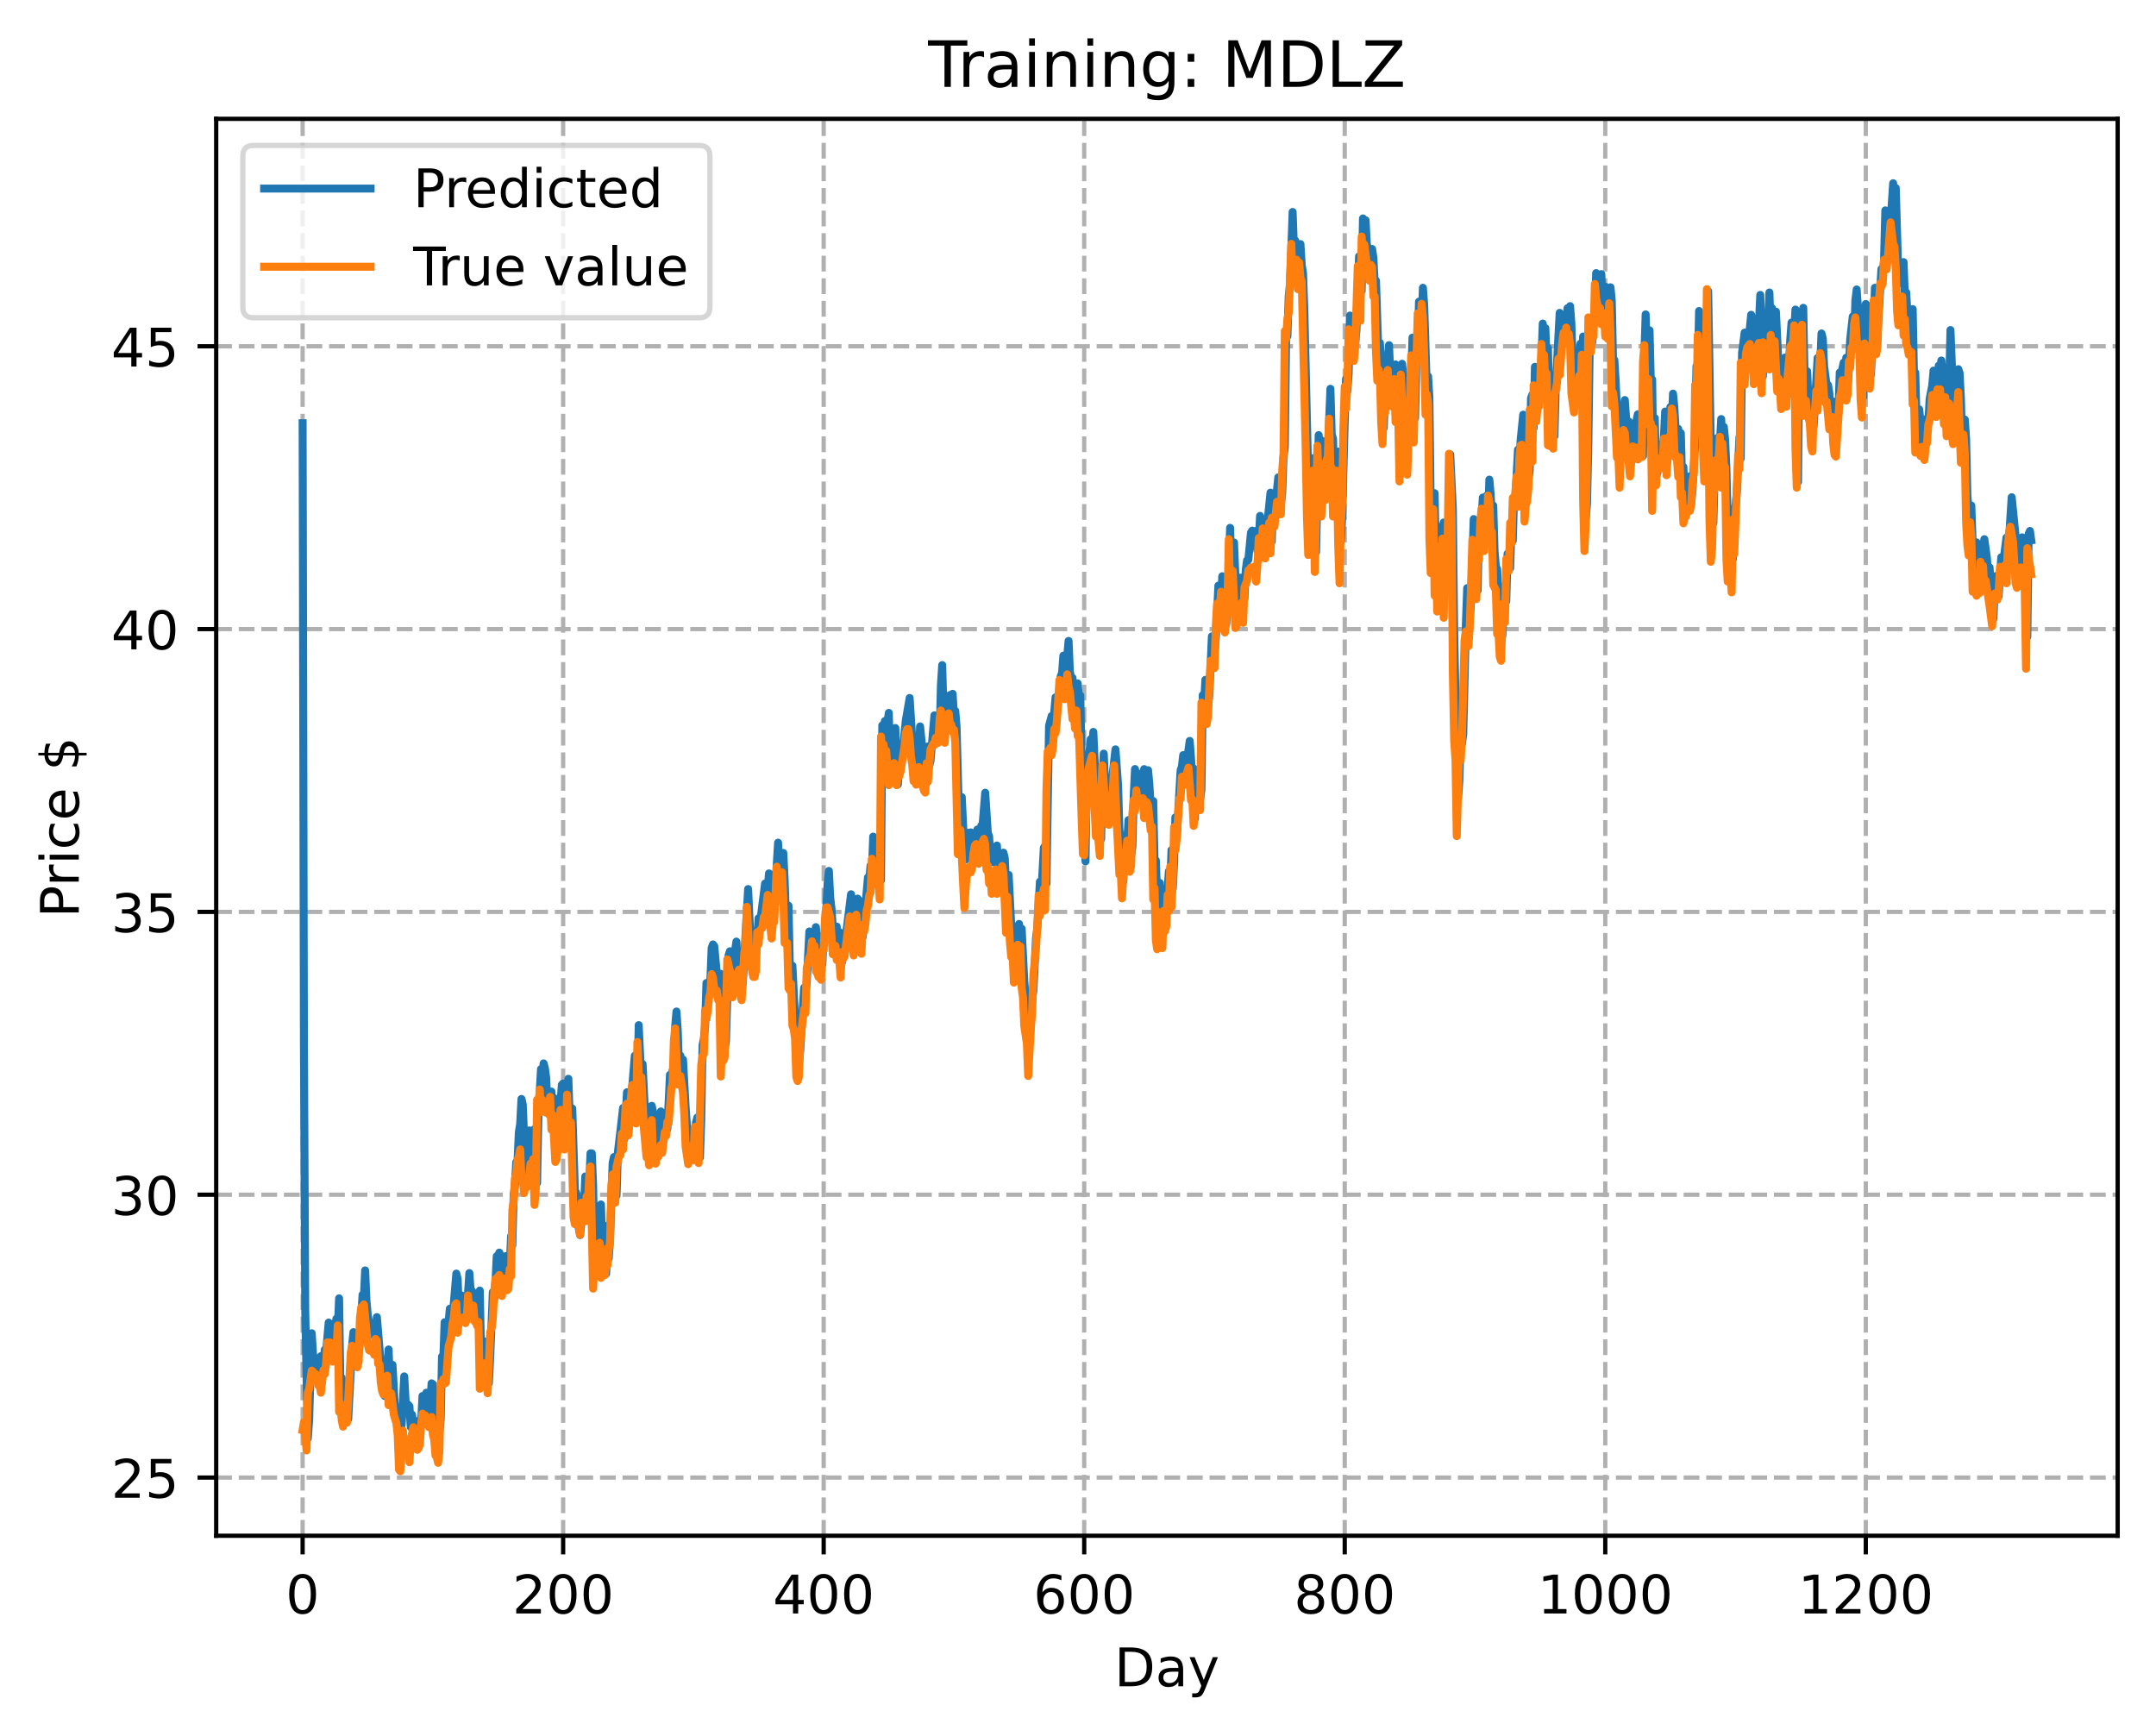 <?xml version="1.0" encoding="utf-8" standalone="no"?>
<!DOCTYPE svg PUBLIC "-//W3C//DTD SVG 1.1//EN"
  "http://www.w3.org/Graphics/SVG/1.1/DTD/svg11.dtd">
<!-- Created with matplotlib (https://matplotlib.org/) -->
<svg height="325.986pt" version="1.1" viewBox="0 0 404.923 325.986" width="404.923pt" xmlns="http://www.w3.org/2000/svg" xmlns:xlink="http://www.w3.org/1999/xlink">
 <defs>
  <style type="text/css">
*{stroke-linecap:butt;stroke-linejoin:round;}
  </style>
 </defs>
 <g id="figure_1">
  <g id="patch_1">
   <path d="M 0 325.986 
L 404.923 325.986 
L 404.923 0 
L 0 0 
z
" style="fill:#ffffff;"/>
  </g>
  <g id="axes_1">
   <g id="patch_2">
    <path d="M 40.603 288.43 
L 397.723 288.43 
L 397.723 22.318 
L 40.603 22.318 
z
" style="fill:#ffffff;"/>
   </g>
   <g id="matplotlib.axis_1">
    <g id="xtick_1">
     <g id="line2d_1">
      <path clip-path="url(#p77ae048504)" d="M 56.836 288.43 
L 56.836 22.318 
" style="fill:none;stroke:#b0b0b0;stroke-dasharray:2.96,1.28;stroke-dashoffset:0;stroke-width:0.8;"/>
     </g>
     <g id="line2d_2">
      <defs>
       <path d="M 0 0 
L 0 3.5 
" id="ma38a0ab66c" style="stroke:#000000;stroke-width:0.8;"/>
      </defs>
      <g>
       <use style="stroke:#000000;stroke-width:0.8;" x="56.836" xlink:href="#ma38a0ab66c" y="288.43"/>
      </g>
     </g>
     <g id="text_1">
      <!-- 0 -->
      <defs>
       <path d="M 31.781 66.406 
Q 24.172 66.406 20.328 58.906 
Q 16.5 51.422 16.5 36.375 
Q 16.5 21.391 20.328 13.891 
Q 24.172 6.391 31.781 6.391 
Q 39.453 6.391 43.281 13.891 
Q 47.125 21.391 47.125 36.375 
Q 47.125 51.422 43.281 58.906 
Q 39.453 66.406 31.781 66.406 
z
M 31.781 74.219 
Q 44.047 74.219 50.516 64.516 
Q 56.984 54.828 56.984 36.375 
Q 56.984 17.969 50.516 8.266 
Q 44.047 -1.422 31.781 -1.422 
Q 19.531 -1.422 13.062 8.266 
Q 6.594 17.969 6.594 36.375 
Q 6.594 54.828 13.062 64.516 
Q 19.531 74.219 31.781 74.219 
z
" id="DejaVuSans-48"/>
      </defs>
      <g transform="translate(53.655 303.029)scale(0.1 -0.1)">
       <use xlink:href="#DejaVuSans-48"/>
      </g>
     </g>
    </g>
    <g id="xtick_2">
     <g id="line2d_3">
      <path clip-path="url(#p77ae048504)" d="M 105.766 288.43 
L 105.766 22.318 
" style="fill:none;stroke:#b0b0b0;stroke-dasharray:2.96,1.28;stroke-dashoffset:0;stroke-width:0.8;"/>
     </g>
     <g id="line2d_4">
      <g>
       <use style="stroke:#000000;stroke-width:0.8;" x="105.766" xlink:href="#ma38a0ab66c" y="288.43"/>
      </g>
     </g>
     <g id="text_2">
      <!-- 200 -->
      <defs>
       <path d="M 19.188 8.297 
L 53.609 8.297 
L 53.609 0 
L 7.328 0 
L 7.328 8.297 
Q 12.938 14.109 22.625 23.891 
Q 32.328 33.688 34.812 36.531 
Q 39.547 41.844 41.422 45.531 
Q 43.312 49.219 43.312 52.781 
Q 43.312 58.594 39.234 62.25 
Q 35.156 65.922 28.609 65.922 
Q 23.969 65.922 18.812 64.312 
Q 13.672 62.703 7.812 59.422 
L 7.812 69.391 
Q 13.766 71.781 18.938 73 
Q 24.125 74.219 28.422 74.219 
Q 39.75 74.219 46.484 68.547 
Q 53.219 62.891 53.219 53.422 
Q 53.219 48.922 51.531 44.891 
Q 49.859 40.875 45.406 35.406 
Q 44.188 33.984 37.641 27.219 
Q 31.109 20.453 19.188 8.297 
z
" id="DejaVuSans-50"/>
      </defs>
      <g transform="translate(96.223 303.029)scale(0.1 -0.1)">
       <use xlink:href="#DejaVuSans-50"/>
       <use x="63.623" xlink:href="#DejaVuSans-48"/>
       <use x="127.246" xlink:href="#DejaVuSans-48"/>
      </g>
     </g>
    </g>
    <g id="xtick_3">
     <g id="line2d_5">
      <path clip-path="url(#p77ae048504)" d="M 154.697 288.43 
L 154.697 22.318 
" style="fill:none;stroke:#b0b0b0;stroke-dasharray:2.96,1.28;stroke-dashoffset:0;stroke-width:0.8;"/>
     </g>
     <g id="line2d_6">
      <g>
       <use style="stroke:#000000;stroke-width:0.8;" x="154.697" xlink:href="#ma38a0ab66c" y="288.43"/>
      </g>
     </g>
     <g id="text_3">
      <!-- 400 -->
      <defs>
       <path d="M 37.797 64.312 
L 12.891 25.391 
L 37.797 25.391 
z
M 35.203 72.906 
L 47.609 72.906 
L 47.609 25.391 
L 58.016 25.391 
L 58.016 17.188 
L 47.609 17.188 
L 47.609 0 
L 37.797 0 
L 37.797 17.188 
L 4.891 17.188 
L 4.891 26.703 
z
" id="DejaVuSans-52"/>
      </defs>
      <g transform="translate(145.153 303.029)scale(0.1 -0.1)">
       <use xlink:href="#DejaVuSans-52"/>
       <use x="63.623" xlink:href="#DejaVuSans-48"/>
       <use x="127.246" xlink:href="#DejaVuSans-48"/>
      </g>
     </g>
    </g>
    <g id="xtick_4">
     <g id="line2d_7">
      <path clip-path="url(#p77ae048504)" d="M 203.628 288.43 
L 203.628 22.318 
" style="fill:none;stroke:#b0b0b0;stroke-dasharray:2.96,1.28;stroke-dashoffset:0;stroke-width:0.8;"/>
     </g>
     <g id="line2d_8">
      <g>
       <use style="stroke:#000000;stroke-width:0.8;" x="203.628" xlink:href="#ma38a0ab66c" y="288.43"/>
      </g>
     </g>
     <g id="text_4">
      <!-- 600 -->
      <defs>
       <path d="M 33.016 40.375 
Q 26.375 40.375 22.484 35.828 
Q 18.609 31.297 18.609 23.391 
Q 18.609 15.531 22.484 10.953 
Q 26.375 6.391 33.016 6.391 
Q 39.656 6.391 43.531 10.953 
Q 47.406 15.531 47.406 23.391 
Q 47.406 31.297 43.531 35.828 
Q 39.656 40.375 33.016 40.375 
z
M 52.594 71.297 
L 52.594 62.312 
Q 48.875 64.062 45.094 64.984 
Q 41.312 65.922 37.594 65.922 
Q 27.828 65.922 22.672 59.328 
Q 17.531 52.734 16.797 39.406 
Q 19.672 43.656 24.016 45.922 
Q 28.375 48.188 33.594 48.188 
Q 44.578 48.188 50.953 41.516 
Q 57.328 34.859 57.328 23.391 
Q 57.328 12.156 50.688 5.359 
Q 44.047 -1.422 33.016 -1.422 
Q 20.359 -1.422 13.672 8.266 
Q 6.984 17.969 6.984 36.375 
Q 6.984 53.656 15.188 63.938 
Q 23.391 74.219 37.203 74.219 
Q 40.922 74.219 44.703 73.484 
Q 48.484 72.75 52.594 71.297 
z
" id="DejaVuSans-54"/>
      </defs>
      <g transform="translate(194.084 303.029)scale(0.1 -0.1)">
       <use xlink:href="#DejaVuSans-54"/>
       <use x="63.623" xlink:href="#DejaVuSans-48"/>
       <use x="127.246" xlink:href="#DejaVuSans-48"/>
      </g>
     </g>
    </g>
    <g id="xtick_5">
     <g id="line2d_9">
      <path clip-path="url(#p77ae048504)" d="M 252.558 288.43 
L 252.558 22.318 
" style="fill:none;stroke:#b0b0b0;stroke-dasharray:2.96,1.28;stroke-dashoffset:0;stroke-width:0.8;"/>
     </g>
     <g id="line2d_10">
      <g>
       <use style="stroke:#000000;stroke-width:0.8;" x="252.558" xlink:href="#ma38a0ab66c" y="288.43"/>
      </g>
     </g>
     <g id="text_5">
      <!-- 800 -->
      <defs>
       <path d="M 31.781 34.625 
Q 24.75 34.625 20.719 30.859 
Q 16.703 27.094 16.703 20.516 
Q 16.703 13.922 20.719 10.156 
Q 24.75 6.391 31.781 6.391 
Q 38.812 6.391 42.859 10.172 
Q 46.922 13.969 46.922 20.516 
Q 46.922 27.094 42.891 30.859 
Q 38.875 34.625 31.781 34.625 
z
M 21.922 38.812 
Q 15.578 40.375 12.031 44.719 
Q 8.5 49.078 8.5 55.328 
Q 8.5 64.062 14.719 69.141 
Q 20.953 74.219 31.781 74.219 
Q 42.672 74.219 48.875 69.141 
Q 55.078 64.062 55.078 55.328 
Q 55.078 49.078 51.531 44.719 
Q 48 40.375 41.703 38.812 
Q 48.828 37.156 52.797 32.312 
Q 56.781 27.484 56.781 20.516 
Q 56.781 9.906 50.312 4.234 
Q 43.844 -1.422 31.781 -1.422 
Q 19.734 -1.422 13.25 4.234 
Q 6.781 9.906 6.781 20.516 
Q 6.781 27.484 10.781 32.312 
Q 14.797 37.156 21.922 38.812 
z
M 18.312 54.391 
Q 18.312 48.734 21.844 45.562 
Q 25.391 42.391 31.781 42.391 
Q 38.141 42.391 41.719 45.562 
Q 45.312 48.734 45.312 54.391 
Q 45.312 60.062 41.719 63.234 
Q 38.141 66.406 31.781 66.406 
Q 25.391 66.406 21.844 63.234 
Q 18.312 60.062 18.312 54.391 
z
" id="DejaVuSans-56"/>
      </defs>
      <g transform="translate(243.015 303.029)scale(0.1 -0.1)">
       <use xlink:href="#DejaVuSans-56"/>
       <use x="63.623" xlink:href="#DejaVuSans-48"/>
       <use x="127.246" xlink:href="#DejaVuSans-48"/>
      </g>
     </g>
    </g>
    <g id="xtick_6">
     <g id="line2d_11">
      <path clip-path="url(#p77ae048504)" d="M 301.489 288.43 
L 301.489 22.318 
" style="fill:none;stroke:#b0b0b0;stroke-dasharray:2.96,1.28;stroke-dashoffset:0;stroke-width:0.8;"/>
     </g>
     <g id="line2d_12">
      <g>
       <use style="stroke:#000000;stroke-width:0.8;" x="301.489" xlink:href="#ma38a0ab66c" y="288.43"/>
      </g>
     </g>
     <g id="text_6">
      <!-- 1000 -->
      <defs>
       <path d="M 12.406 8.297 
L 28.516 8.297 
L 28.516 63.922 
L 10.984 60.406 
L 10.984 69.391 
L 28.422 72.906 
L 38.281 72.906 
L 38.281 8.297 
L 54.391 8.297 
L 54.391 0 
L 12.406 0 
z
" id="DejaVuSans-49"/>
      </defs>
      <g transform="translate(288.764 303.029)scale(0.1 -0.1)">
       <use xlink:href="#DejaVuSans-49"/>
       <use x="63.623" xlink:href="#DejaVuSans-48"/>
       <use x="127.246" xlink:href="#DejaVuSans-48"/>
       <use x="190.869" xlink:href="#DejaVuSans-48"/>
      </g>
     </g>
    </g>
    <g id="xtick_7">
     <g id="line2d_13">
      <path clip-path="url(#p77ae048504)" d="M 350.419 288.43 
L 350.419 22.318 
" style="fill:none;stroke:#b0b0b0;stroke-dasharray:2.96,1.28;stroke-dashoffset:0;stroke-width:0.8;"/>
     </g>
     <g id="line2d_14">
      <g>
       <use style="stroke:#000000;stroke-width:0.8;" x="350.419" xlink:href="#ma38a0ab66c" y="288.43"/>
      </g>
     </g>
     <g id="text_7">
      <!-- 1200 -->
      <g transform="translate(337.694 303.029)scale(0.1 -0.1)">
       <use xlink:href="#DejaVuSans-49"/>
       <use x="63.623" xlink:href="#DejaVuSans-50"/>
       <use x="127.246" xlink:href="#DejaVuSans-48"/>
       <use x="190.869" xlink:href="#DejaVuSans-48"/>
      </g>
     </g>
    </g>
    <g id="text_8">
     <!-- Day -->
     <defs>
      <path d="M 19.672 64.797 
L 19.672 8.109 
L 31.594 8.109 
Q 46.688 8.109 53.688 14.938 
Q 60.688 21.781 60.688 36.531 
Q 60.688 51.172 53.688 57.984 
Q 46.688 64.797 31.594 64.797 
z
M 9.812 72.906 
L 30.078 72.906 
Q 51.266 72.906 61.172 64.094 
Q 71.094 55.281 71.094 36.531 
Q 71.094 17.672 61.125 8.828 
Q 51.172 0 30.078 0 
L 9.812 0 
z
" id="DejaVuSans-68"/>
      <path d="M 34.281 27.484 
Q 23.391 27.484 19.188 25 
Q 14.984 22.516 14.984 16.5 
Q 14.984 11.719 18.141 8.906 
Q 21.297 6.109 26.703 6.109 
Q 34.188 6.109 38.703 11.406 
Q 43.219 16.703 43.219 25.484 
L 43.219 27.484 
z
M 52.203 31.203 
L 52.203 0 
L 43.219 0 
L 43.219 8.297 
Q 40.141 3.328 35.547 0.953 
Q 30.953 -1.422 24.312 -1.422 
Q 15.922 -1.422 10.953 3.297 
Q 6 8.016 6 15.922 
Q 6 25.141 12.172 29.828 
Q 18.359 34.516 30.609 34.516 
L 43.219 34.516 
L 43.219 35.406 
Q 43.219 41.609 39.141 45 
Q 35.062 48.391 27.688 48.391 
Q 23 48.391 18.547 47.266 
Q 14.109 46.141 10.016 43.891 
L 10.016 52.203 
Q 14.938 54.109 19.578 55.047 
Q 24.219 56 28.609 56 
Q 40.484 56 46.344 49.844 
Q 52.203 43.703 52.203 31.203 
z
" id="DejaVuSans-97"/>
      <path d="M 32.172 -5.078 
Q 28.375 -14.844 24.75 -17.812 
Q 21.141 -20.797 15.094 -20.797 
L 7.906 -20.797 
L 7.906 -13.281 
L 13.188 -13.281 
Q 16.891 -13.281 18.938 -11.516 
Q 21 -9.766 23.484 -3.219 
L 25.094 0.875 
L 2.984 54.688 
L 12.5 54.688 
L 29.594 11.922 
L 46.688 54.688 
L 56.203 54.688 
z
" id="DejaVuSans-121"/>
     </defs>
     <g transform="translate(209.29 316.707)scale(0.1 -0.1)">
      <use xlink:href="#DejaVuSans-68"/>
      <use x="77.002" xlink:href="#DejaVuSans-97"/>
      <use x="138.281" xlink:href="#DejaVuSans-121"/>
     </g>
    </g>
   </g>
   <g id="matplotlib.axis_2">
    <g id="ytick_1">
     <g id="line2d_15">
      <path clip-path="url(#p77ae048504)" d="M 40.603 277.503 
L 397.723 277.503 
" style="fill:none;stroke:#b0b0b0;stroke-dasharray:2.96,1.28;stroke-dashoffset:0;stroke-width:0.8;"/>
     </g>
     <g id="line2d_16">
      <defs>
       <path d="M 0 0 
L -3.5 0 
" id="m7b8b11462d" style="stroke:#000000;stroke-width:0.8;"/>
      </defs>
      <g>
       <use style="stroke:#000000;stroke-width:0.8;" x="40.603" xlink:href="#m7b8b11462d" y="277.503"/>
      </g>
     </g>
     <g id="text_9">
      <!-- 25 -->
      <defs>
       <path d="M 10.797 72.906 
L 49.516 72.906 
L 49.516 64.594 
L 19.828 64.594 
L 19.828 46.734 
Q 21.969 47.469 24.109 47.828 
Q 26.266 48.188 28.422 48.188 
Q 40.625 48.188 47.75 41.5 
Q 54.891 34.812 54.891 23.391 
Q 54.891 11.625 47.562 5.094 
Q 40.234 -1.422 26.906 -1.422 
Q 22.312 -1.422 17.547 -0.641 
Q 12.797 0.141 7.719 1.703 
L 7.719 11.625 
Q 12.109 9.234 16.797 8.062 
Q 21.484 6.891 26.703 6.891 
Q 35.156 6.891 40.078 11.328 
Q 45.016 15.766 45.016 23.391 
Q 45.016 31 40.078 35.438 
Q 35.156 39.891 26.703 39.891 
Q 22.75 39.891 18.812 39.016 
Q 14.891 38.141 10.797 36.281 
z
" id="DejaVuSans-53"/>
      </defs>
      <g transform="translate(20.878 281.302)scale(0.1 -0.1)">
       <use xlink:href="#DejaVuSans-50"/>
       <use x="63.623" xlink:href="#DejaVuSans-53"/>
      </g>
     </g>
    </g>
    <g id="ytick_2">
     <g id="line2d_17">
      <path clip-path="url(#p77ae048504)" d="M 40.603 224.386 
L 397.723 224.386 
" style="fill:none;stroke:#b0b0b0;stroke-dasharray:2.96,1.28;stroke-dashoffset:0;stroke-width:0.8;"/>
     </g>
     <g id="line2d_18">
      <g>
       <use style="stroke:#000000;stroke-width:0.8;" x="40.603" xlink:href="#m7b8b11462d" y="224.386"/>
      </g>
     </g>
     <g id="text_10">
      <!-- 30 -->
      <defs>
       <path d="M 40.578 39.312 
Q 47.656 37.797 51.625 33 
Q 55.609 28.219 55.609 21.188 
Q 55.609 10.406 48.188 4.484 
Q 40.766 -1.422 27.094 -1.422 
Q 22.516 -1.422 17.656 -0.516 
Q 12.797 0.391 7.625 2.203 
L 7.625 11.719 
Q 11.719 9.328 16.594 8.109 
Q 21.484 6.891 26.812 6.891 
Q 36.078 6.891 40.938 10.547 
Q 45.797 14.203 45.797 21.188 
Q 45.797 27.641 41.281 31.266 
Q 36.766 34.906 28.719 34.906 
L 20.219 34.906 
L 20.219 43.016 
L 29.109 43.016 
Q 36.375 43.016 40.234 45.922 
Q 44.094 48.828 44.094 54.297 
Q 44.094 59.906 40.109 62.906 
Q 36.141 65.922 28.719 65.922 
Q 24.656 65.922 20.016 65.031 
Q 15.375 64.156 9.812 62.312 
L 9.812 71.094 
Q 15.438 72.656 20.344 73.438 
Q 25.25 74.219 29.594 74.219 
Q 40.828 74.219 47.359 69.109 
Q 53.906 64.016 53.906 55.328 
Q 53.906 49.266 50.438 45.094 
Q 46.969 40.922 40.578 39.312 
z
" id="DejaVuSans-51"/>
      </defs>
      <g transform="translate(20.878 228.185)scale(0.1 -0.1)">
       <use xlink:href="#DejaVuSans-51"/>
       <use x="63.623" xlink:href="#DejaVuSans-48"/>
      </g>
     </g>
    </g>
    <g id="ytick_3">
     <g id="line2d_19">
      <path clip-path="url(#p77ae048504)" d="M 40.603 171.269 
L 397.723 171.269 
" style="fill:none;stroke:#b0b0b0;stroke-dasharray:2.96,1.28;stroke-dashoffset:0;stroke-width:0.8;"/>
     </g>
     <g id="line2d_20">
      <g>
       <use style="stroke:#000000;stroke-width:0.8;" x="40.603" xlink:href="#m7b8b11462d" y="171.269"/>
      </g>
     </g>
     <g id="text_11">
      <!-- 35 -->
      <g transform="translate(20.878 175.068)scale(0.1 -0.1)">
       <use xlink:href="#DejaVuSans-51"/>
       <use x="63.623" xlink:href="#DejaVuSans-53"/>
      </g>
     </g>
    </g>
    <g id="ytick_4">
     <g id="line2d_21">
      <path clip-path="url(#p77ae048504)" d="M 40.603 118.152 
L 397.723 118.152 
" style="fill:none;stroke:#b0b0b0;stroke-dasharray:2.96,1.28;stroke-dashoffset:0;stroke-width:0.8;"/>
     </g>
     <g id="line2d_22">
      <g>
       <use style="stroke:#000000;stroke-width:0.8;" x="40.603" xlink:href="#m7b8b11462d" y="118.152"/>
      </g>
     </g>
     <g id="text_12">
      <!-- 40 -->
      <g transform="translate(20.878 121.951)scale(0.1 -0.1)">
       <use xlink:href="#DejaVuSans-52"/>
       <use x="63.623" xlink:href="#DejaVuSans-48"/>
      </g>
     </g>
    </g>
    <g id="ytick_5">
     <g id="line2d_23">
      <path clip-path="url(#p77ae048504)" d="M 40.603 65.035 
L 397.723 65.035 
" style="fill:none;stroke:#b0b0b0;stroke-dasharray:2.96,1.28;stroke-dashoffset:0;stroke-width:0.8;"/>
     </g>
     <g id="line2d_24">
      <g>
       <use style="stroke:#000000;stroke-width:0.8;" x="40.603" xlink:href="#m7b8b11462d" y="65.035"/>
      </g>
     </g>
     <g id="text_13">
      <!-- 45 -->
      <g transform="translate(20.878 68.834)scale(0.1 -0.1)">
       <use xlink:href="#DejaVuSans-52"/>
       <use x="63.623" xlink:href="#DejaVuSans-53"/>
      </g>
     </g>
    </g>
    <g id="text_14">
     <!-- Price $ -->
     <defs>
      <path d="M 19.672 64.797 
L 19.672 37.406 
L 32.078 37.406 
Q 38.969 37.406 42.719 40.969 
Q 46.484 44.531 46.484 51.125 
Q 46.484 57.672 42.719 61.234 
Q 38.969 64.797 32.078 64.797 
z
M 9.812 72.906 
L 32.078 72.906 
Q 44.344 72.906 50.609 67.359 
Q 56.891 61.812 56.891 51.125 
Q 56.891 40.328 50.609 34.812 
Q 44.344 29.297 32.078 29.297 
L 19.672 29.297 
L 19.672 0 
L 9.812 0 
z
" id="DejaVuSans-80"/>
      <path d="M 41.109 46.297 
Q 39.594 47.172 37.812 47.578 
Q 36.031 48 33.891 48 
Q 26.266 48 22.188 43.047 
Q 18.109 38.094 18.109 28.812 
L 18.109 0 
L 9.078 0 
L 9.078 54.688 
L 18.109 54.688 
L 18.109 46.188 
Q 20.953 51.172 25.484 53.578 
Q 30.031 56 36.531 56 
Q 37.453 56 38.578 55.875 
Q 39.703 55.766 41.062 55.516 
z
" id="DejaVuSans-114"/>
      <path d="M 9.422 54.688 
L 18.406 54.688 
L 18.406 0 
L 9.422 0 
z
M 9.422 75.984 
L 18.406 75.984 
L 18.406 64.594 
L 9.422 64.594 
z
" id="DejaVuSans-105"/>
      <path d="M 48.781 52.594 
L 48.781 44.188 
Q 44.969 46.297 41.141 47.344 
Q 37.312 48.391 33.406 48.391 
Q 24.656 48.391 19.812 42.844 
Q 14.984 37.312 14.984 27.297 
Q 14.984 17.281 19.812 11.734 
Q 24.656 6.203 33.406 6.203 
Q 37.312 6.203 41.141 7.25 
Q 44.969 8.297 48.781 10.406 
L 48.781 2.094 
Q 45.016 0.344 40.984 -0.531 
Q 36.969 -1.422 32.422 -1.422 
Q 20.062 -1.422 12.781 6.344 
Q 5.516 14.109 5.516 27.297 
Q 5.516 40.672 12.859 48.328 
Q 20.219 56 33.016 56 
Q 37.156 56 41.109 55.141 
Q 45.062 54.297 48.781 52.594 
z
" id="DejaVuSans-99"/>
      <path d="M 56.203 29.594 
L 56.203 25.203 
L 14.891 25.203 
Q 15.484 15.922 20.484 11.062 
Q 25.484 6.203 34.422 6.203 
Q 39.594 6.203 44.453 7.469 
Q 49.312 8.734 54.109 11.281 
L 54.109 2.781 
Q 49.266 0.734 44.188 -0.344 
Q 39.109 -1.422 33.891 -1.422 
Q 20.797 -1.422 13.156 6.188 
Q 5.516 13.812 5.516 26.812 
Q 5.516 40.234 12.766 48.109 
Q 20.016 56 32.328 56 
Q 43.359 56 49.781 48.891 
Q 56.203 41.797 56.203 29.594 
z
M 47.219 32.234 
Q 47.125 39.594 43.094 43.984 
Q 39.062 48.391 32.422 48.391 
Q 24.906 48.391 20.391 44.141 
Q 15.875 39.891 15.188 32.172 
z
" id="DejaVuSans-101"/>
      <path id="DejaVuSans-32"/>
      <path d="M 33.797 -14.703 
L 28.906 -14.703 
L 28.859 0 
Q 23.734 0.094 18.609 1.188 
Q 13.484 2.297 8.297 4.5 
L 8.297 13.281 
Q 13.281 10.156 18.375 8.562 
Q 23.484 6.984 28.906 6.938 
L 28.906 29.203 
Q 18.109 30.953 13.203 35.156 
Q 8.297 39.359 8.297 46.688 
Q 8.297 54.641 13.625 59.219 
Q 18.953 63.812 28.906 64.5 
L 28.906 75.984 
L 33.797 75.984 
L 33.797 64.656 
Q 38.328 64.453 42.578 63.688 
Q 46.828 62.938 50.875 61.625 
L 50.875 53.078 
Q 46.828 55.125 42.547 56.25 
Q 38.281 57.375 33.797 57.562 
L 33.797 36.719 
Q 44.875 35.016 50.094 30.609 
Q 55.328 26.219 55.328 18.609 
Q 55.328 10.359 49.781 5.594 
Q 44.234 0.828 33.797 0.094 
z
M 28.906 37.594 
L 28.906 57.625 
Q 23.25 56.984 20.266 54.391 
Q 17.281 51.812 17.281 47.516 
Q 17.281 43.312 20.031 40.969 
Q 22.797 38.625 28.906 37.594 
z
M 33.797 28.219 
L 33.797 7.078 
Q 39.984 7.906 43.141 10.594 
Q 46.297 13.281 46.297 17.672 
Q 46.297 21.969 43.281 24.5 
Q 40.281 27.047 33.797 28.219 
z
" id="DejaVuSans-36"/>
     </defs>
     <g transform="translate(14.798 172.342)rotate(-90)scale(0.1 -0.1)">
      <use xlink:href="#DejaVuSans-80"/>
      <use x="58.553" xlink:href="#DejaVuSans-114"/>
      <use x="99.666" xlink:href="#DejaVuSans-105"/>
      <use x="127.449" xlink:href="#DejaVuSans-99"/>
      <use x="182.43" xlink:href="#DejaVuSans-101"/>
      <use x="243.953" xlink:href="#DejaVuSans-32"/>
      <use x="275.74" xlink:href="#DejaVuSans-36"/>
     </g>
    </g>
   </g>
   <g id="line2d_25">
    <path clip-path="url(#p77ae048504)" d="M 56.836 79.489 
L 57.081 195.795 
L 57.325 245.995 
L 57.814 270.146 
L 58.059 266.705 
L 58.548 250.399 
L 58.793 254.359 
L 59.282 258.086 
L 59.527 255.66 
L 59.772 256.136 
L 60.016 258.64 
L 60.261 254.711 
L 60.506 258.028 
L 60.75 256.679 
L 60.995 253.499 
L 61.24 253.945 
L 61.729 248.395 
L 61.974 253.312 
L 62.218 249.728 
L 62.463 250.651 
L 62.708 252.565 
L 62.952 248.824 
L 63.197 247.652 
L 63.441 249.791 
L 63.686 243.847 
L 63.931 260.661 
L 64.175 258.784 
L 64.42 264.884 
L 64.665 266.023 
L 64.909 261.566 
L 65.154 265.104 
L 65.399 266.512 
L 65.888 257.352 
L 66.133 252.678 
L 66.377 250.191 
L 66.622 252.867 
L 66.867 252.571 
L 67.111 251.316 
L 67.356 254.467 
L 67.601 251.784 
L 68.09 243.176 
L 68.335 243.667 
L 68.579 238.599 
L 68.824 244.271 
L 69.069 247.003 
L 69.313 248.344 
L 69.558 248.62 
L 69.802 250.45 
L 70.047 250.682 
L 70.292 249.83 
L 70.536 251.378 
L 70.781 247.373 
L 71.76 259.199 
L 72.004 258.747 
L 72.249 262.185 
L 72.494 260.505 
L 72.738 257.729 
L 72.983 253.451 
L 73.228 259.633 
L 73.472 256.961 
L 73.717 256.334 
L 74.206 265.191 
L 74.451 265.07 
L 74.696 267.247 
L 74.94 265.791 
L 75.185 267.215 
L 75.429 267.678 
L 75.919 258.503 
L 76.163 262.898 
L 76.408 265.258 
L 76.653 263.818 
L 76.897 264.114 
L 77.142 268.015 
L 77.387 265.697 
L 77.631 267.748 
L 77.876 267.067 
L 78.121 271.446 
L 78.365 267.498 
L 78.61 269.617 
L 78.855 266.635 
L 79.099 267.128 
L 79.344 262.188 
L 79.589 263.477 
L 80.078 261.567 
L 80.323 265.924 
L 80.567 263.435 
L 80.812 263.752 
L 81.056 259.81 
L 81.301 259.979 
L 81.546 263.445 
L 81.79 264.736 
L 82.28 270.644 
L 82.524 269.197 
L 82.769 266.519 
L 83.014 254.76 
L 83.258 255.235 
L 83.503 248.331 
L 83.748 250.657 
L 83.992 251.202 
L 84.482 245.793 
L 84.726 246.205 
L 84.971 247.831 
L 85.705 239.196 
L 85.95 240.205 
L 86.194 246.691 
L 86.439 243.337 
L 86.684 243.294 
L 87.173 244.8 
L 87.417 245.2 
L 87.662 246.486 
L 88.151 239.099 
L 88.396 242.523 
L 88.641 242.452 
L 88.885 243.478 
L 89.13 243.132 
L 89.375 246.458 
L 89.619 246.856 
L 89.864 247.551 
L 90.109 242.387 
L 90.353 254.39 
L 90.598 255.173 
L 90.843 254.123 
L 91.087 251.96 
L 91.332 257.973 
L 91.577 258.331 
L 91.821 259.771 
L 92.066 254.916 
L 92.555 242.685 
L 92.8 244.073 
L 93.044 241.064 
L 93.289 235.934 
L 93.534 236.105 
L 93.778 235.255 
L 94.023 235.871 
L 94.268 237.761 
L 94.512 240.914 
L 94.757 236.718 
L 95.002 235.908 
L 95.491 238.593 
L 95.736 238.03 
L 95.98 232.161 
L 96.225 233.878 
L 96.47 224.557 
L 96.714 222.592 
L 96.959 218.265 
L 97.204 217.984 
L 97.448 212.644 
L 97.693 211.122 
L 97.938 206.399 
L 98.182 207.426 
L 98.427 213.429 
L 98.672 222.45 
L 98.916 218.142 
L 99.161 220.006 
L 99.405 212.317 
L 99.65 213.179 
L 99.895 212.34 
L 100.139 217.249 
L 100.384 212.073 
L 100.629 222.236 
L 100.873 222.171 
L 101.118 209.332 
L 101.607 200.789 
L 101.852 202.032 
L 102.097 199.719 
L 102.341 200.642 
L 102.586 202.473 
L 102.831 208.152 
L 103.075 205.005 
L 103.32 206.619 
L 103.565 205.012 
L 103.809 209.866 
L 104.054 206.227 
L 104.299 212.147 
L 104.543 214.097 
L 104.788 213.512 
L 105.522 203.749 
L 105.766 203.489 
L 106.011 203.961 
L 106.256 211.187 
L 106.5 208.514 
L 106.745 202.614 
L 106.99 209.658 
L 107.234 212.431 
L 107.479 208.189 
L 107.968 223.557 
L 108.213 224.017 
L 108.458 226.083 
L 108.702 230.715 
L 108.947 231.962 
L 109.192 229.649 
L 109.436 225.21 
L 109.681 226.634 
L 109.926 220.955 
L 110.17 225.954 
L 110.415 221.074 
L 110.66 222.735 
L 110.904 216.608 
L 111.149 216.615 
L 111.393 222.531 
L 111.638 234.734 
L 111.883 233.833 
L 112.127 235.391 
L 112.372 234.217 
L 112.617 232.208 
L 112.861 226.213 
L 113.106 233.672 
L 113.351 230.107 
L 113.84 239.2 
L 114.085 233.397 
L 114.329 236.342 
L 114.574 232.575 
L 115.063 218.379 
L 115.308 217.31 
L 115.797 224.555 
L 116.042 216.483 
L 116.531 212.326 
L 117.02 208.089 
L 117.265 213.925 
L 117.754 205.136 
L 117.999 205.656 
L 118.244 209.617 
L 118.488 205.834 
L 118.733 204.173 
L 119.222 198.275 
L 119.467 200.563 
L 119.712 205.93 
L 119.956 192.536 
L 120.446 202.958 
L 120.69 199.842 
L 121.18 209.797 
L 121.424 208.381 
L 121.669 214.969 
L 121.914 209.329 
L 122.158 212.809 
L 122.403 207.689 
L 122.648 208.855 
L 123.137 216.407 
L 123.381 216.012 
L 123.626 215.934 
L 124.115 208.744 
L 124.36 209.494 
L 124.605 214.212 
L 124.849 210.13 
L 125.339 212.022 
L 125.828 201.858 
L 126.073 202.884 
L 126.317 201.062 
L 126.562 200.871 
L 126.807 192.823 
L 127.051 189.977 
L 127.296 193.675 
L 127.541 201.287 
L 127.785 198.263 
L 128.03 201.751 
L 128.275 198.999 
L 128.764 207.878 
L 129.008 211.36 
L 129.253 216.794 
L 129.498 217.089 
L 129.742 212.516 
L 129.987 212.362 
L 130.232 215.543 
L 130.721 210.795 
L 130.966 209.878 
L 131.455 217.408 
L 131.7 210.395 
L 131.944 196.293 
L 132.189 195.129 
L 132.434 192.807 
L 132.678 184.621 
L 132.923 186.841 
L 133.168 186.254 
L 133.412 184.2 
L 133.657 178.036 
L 133.902 177.376 
L 134.146 177.685 
L 134.636 182.921 
L 134.88 183.855 
L 135.125 186.146 
L 135.369 182.896 
L 135.614 193.497 
L 135.859 192.61 
L 136.103 197.094 
L 136.348 195.455 
L 136.837 179.452 
L 137.082 178.663 
L 137.327 179.048 
L 137.571 181.694 
L 138.305 176.843 
L 138.55 181.433 
L 138.795 178.941 
L 139.039 179.125 
L 139.284 186.254 
L 139.529 184.323 
L 140.507 166.971 
L 140.996 177.515 
L 141.241 176.459 
L 141.73 180.424 
L 141.975 177.346 
L 142.22 176.727 
L 142.464 172.462 
L 142.709 173.67 
L 143.688 165.93 
L 143.932 167.889 
L 144.177 167.276 
L 144.422 164.036 
L 144.666 170.528 
L 144.911 170.745 
L 145.156 170.757 
L 145.4 170.291 
L 146.134 158.266 
L 146.379 164.376 
L 146.624 164.196 
L 146.868 163.166 
L 147.113 160.188 
L 147.357 165.071 
L 147.602 172.182 
L 147.847 171.609 
L 148.091 170.097 
L 148.336 181.291 
L 148.581 181.248 
L 148.825 181.376 
L 149.315 191.121 
L 149.804 198.65 
L 150.049 199.717 
L 150.293 197.327 
L 150.783 189.321 
L 151.027 185.526 
L 151.272 186.814 
L 151.517 184.535 
L 152.006 174.941 
L 152.251 175.528 
L 152.74 175.437 
L 152.984 176.115 
L 153.229 174.129 
L 153.718 179.423 
L 153.963 181.321 
L 154.208 178.13 
L 154.452 181.057 
L 154.697 175.582 
L 154.942 175.944 
L 155.431 165.986 
L 155.676 163.574 
L 155.92 168.544 
L 156.165 170.62 
L 156.41 174.208 
L 156.654 175.843 
L 156.899 174.362 
L 157.144 174.023 
L 157.388 178.091 
L 157.633 175.045 
L 157.878 176.972 
L 158.122 180.768 
L 158.367 176.691 
L 158.612 177.833 
L 159.835 167.953 
L 160.569 173.798 
L 161.058 168.773 
L 161.303 169.059 
L 161.547 173.635 
L 161.792 172.419 
L 162.037 175.946 
L 162.281 170.657 
L 162.526 170.247 
L 163.015 164.777 
L 163.26 165.195 
L 163.505 162.543 
L 163.749 163.987 
L 163.994 157.127 
L 164.483 158.912 
L 164.728 158.876 
L 164.972 164.283 
L 165.217 159.762 
L 165.462 165.318 
L 165.706 136.233 
L 165.951 136.429 
L 166.196 135.409 
L 166.44 139.639 
L 166.685 135.581 
L 166.93 133.889 
L 167.174 143.425 
L 167.419 138.179 
L 167.664 140.413 
L 168.153 136.731 
L 168.398 144.013 
L 168.642 147.318 
L 168.887 142.162 
L 169.132 143.312 
L 169.376 141.031 
L 169.621 140.379 
L 170.11 135.399 
L 170.844 131.086 
L 171.333 138.984 
L 171.578 141.005 
L 171.823 144.295 
L 172.067 144.481 
L 172.312 143.774 
L 172.557 142.217 
L 172.801 136.436 
L 173.78 145.965 
L 174.025 145.378 
L 174.269 140.204 
L 174.514 143.861 
L 174.759 142.942 
L 175.493 134.352 
L 175.737 138.303 
L 175.982 136.508 
L 176.227 137.36 
L 176.471 138.805 
L 176.716 128.628 
L 176.96 124.913 
L 177.205 134.053 
L 177.45 130.686 
L 177.694 134.03 
L 177.939 132.165 
L 178.184 134.342 
L 178.428 130.534 
L 178.673 133.649 
L 178.918 130.31 
L 179.162 134.538 
L 179.407 133.511 
L 179.652 136.42 
L 180.141 154.384 
L 180.63 149.701 
L 181.12 159.878 
L 181.364 161.443 
L 181.609 161.259 
L 181.854 156.414 
L 182.098 160.04 
L 182.343 156.338 
L 182.588 161.125 
L 182.832 158.352 
L 183.077 157.067 
L 183.321 157.163 
L 183.566 155.797 
L 183.811 157.616 
L 184.055 156.923 
L 184.3 155.064 
L 184.545 154.913 
L 185.034 148.883 
L 185.523 156.414 
L 185.768 157.074 
L 186.013 161.131 
L 186.257 159.928 
L 186.502 161.946 
L 186.747 161.726 
L 186.991 159.722 
L 187.236 158.8 
L 187.481 163.479 
L 187.725 162.925 
L 187.97 163.369 
L 188.215 165.23 
L 188.459 160.142 
L 188.704 161.141 
L 189.193 171.139 
L 189.438 164.318 
L 190.172 178.847 
L 190.416 176.468 
L 190.661 182.113 
L 191.395 173.53 
L 191.64 179.674 
L 191.884 174.427 
L 192.374 184.299 
L 192.618 187.119 
L 192.863 193.072 
L 193.108 193.833 
L 193.352 195.718 
L 193.597 192.513 
L 193.842 187.639 
L 194.086 186.088 
L 194.575 176.17 
L 194.82 174.29 
L 195.309 165.593 
L 195.554 168.071 
L 196.043 159.231 
L 196.288 158.838 
L 196.533 165.977 
L 197.022 136.295 
L 197.511 134.474 
L 197.756 136.444 
L 198.245 130.965 
L 198.49 134.226 
L 199.224 127 
L 199.469 126.402 
L 199.713 123.142 
L 199.958 126.546 
L 200.203 125.868 
L 200.692 120.371 
L 200.936 126.155 
L 201.181 127.407 
L 201.426 127.307 
L 201.67 131.731 
L 201.915 130.803 
L 202.16 133.921 
L 202.404 128.349 
L 202.649 131.181 
L 202.894 130.611 
L 203.138 142.65 
L 203.872 161.772 
L 204.117 146.147 
L 204.851 138.829 
L 205.096 140.513 
L 205.34 137.461 
L 205.83 148.396 
L 206.074 152.648 
L 206.319 148.368 
L 206.808 157.576 
L 207.053 145.687 
L 207.297 141.54 
L 207.542 147.348 
L 207.787 149.241 
L 208.031 153.706 
L 209.499 140.745 
L 209.989 147.446 
L 210.233 155.776 
L 210.723 159.832 
L 210.967 165.566 
L 211.212 159.889 
L 211.457 158.308 
L 211.701 158.166 
L 211.946 154.026 
L 212.435 160.818 
L 212.68 159.033 
L 212.924 149.512 
L 213.169 144.438 
L 213.414 147.907 
L 213.658 145.227 
L 213.903 148.942 
L 214.148 146.179 
L 214.392 148.052 
L 214.882 144.451 
L 215.126 148.976 
L 215.616 144.652 
L 215.86 147.22 
L 216.105 151.321 
L 216.35 153.004 
L 216.594 150.44 
L 216.839 161.953 
L 217.084 161.605 
L 217.573 175.386 
L 217.818 165.821 
L 218.062 174.846 
L 218.307 168.756 
L 218.551 173.503 
L 218.796 168.89 
L 219.041 170.669 
L 219.53 163.627 
L 219.775 166.8 
L 220.019 159.654 
L 220.264 166.87 
L 220.509 161.924 
L 220.753 153.518 
L 220.998 157.437 
L 221.732 144.663 
L 221.977 143.982 
L 222.221 141.819 
L 222.466 143.974 
L 222.711 142.282 
L 222.955 142.669 
L 223.445 139.157 
L 223.689 142.429 
L 223.934 147.466 
L 224.179 144.327 
L 224.423 153.732 
L 224.668 146.604 
L 224.912 149.448 
L 225.157 148.273 
L 225.402 150.095 
L 225.646 148.324 
L 225.891 130.556 
L 226.136 132.483 
L 226.38 127.68 
L 226.625 131.15 
L 226.87 132.461 
L 227.114 130.77 
L 227.604 119.522 
L 227.848 124.12 
L 228.093 122.672 
L 228.338 120.019 
L 228.827 109.985 
L 229.072 117.458 
L 229.561 108.225 
L 230.295 117.299 
L 230.539 114.195 
L 231.029 99.138 
L 231.273 107.665 
L 231.518 105.431 
L 231.763 101.885 
L 232.252 114.047 
L 232.497 111.44 
L 232.741 110.861 
L 232.986 108.494 
L 233.231 113.325 
L 233.475 109.823 
L 233.72 112.482 
L 233.965 107.082 
L 234.209 105.251 
L 234.454 105.126 
L 234.943 100.035 
L 235.188 99.653 
L 235.433 101.453 
L 235.677 101.456 
L 235.922 99.705 
L 236.167 103.444 
L 236.411 101.517 
L 236.656 96.893 
L 237.145 102.654 
L 237.39 97.653 
L 237.634 101.56 
L 237.879 102.46 
L 238.124 97.327 
L 238.613 92.529 
L 238.858 101.684 
L 239.102 93.273 
L 239.347 96.481 
L 239.592 96.923 
L 239.836 91.971 
L 240.081 89.656 
L 240.326 93.839 
L 240.57 94.733 
L 240.815 92.572 
L 241.06 85.838 
L 241.304 83.896 
L 241.549 63.397 
L 241.794 63.143 
L 242.038 55.61 
L 242.283 53.358 
L 242.772 39.81 
L 243.017 46.729 
L 243.261 45.186 
L 243.506 51.48 
L 243.751 46.854 
L 243.995 51.549 
L 244.24 45.835 
L 244.485 49.772 
L 244.729 51.312 
L 244.974 58.303 
L 245.953 100.244 
L 246.442 87.49 
L 246.687 86.035 
L 246.931 90.235 
L 247.176 103.713 
L 247.665 81.726 
L 247.91 88.559 
L 248.155 82.717 
L 248.399 90.063 
L 248.644 89.047 
L 248.888 86.277 
L 249.133 90.852 
L 249.867 73.021 
L 250.112 81.633 
L 250.356 82.36 
L 250.601 92.47 
L 250.846 88.327 
L 251.09 93.893 
L 251.335 84.818 
L 251.824 101.686 
L 252.069 97.324 
L 252.558 79.114 
L 252.803 71.172 
L 253.048 73.455 
L 253.292 70.08 
L 253.537 59.269 
L 253.782 60.548 
L 254.026 59.786 
L 254.271 64.332 
L 254.515 64.683 
L 254.76 62.003 
L 255.249 48.141 
L 255.494 54.395 
L 255.739 54.653 
L 255.983 41.027 
L 256.228 44.336 
L 256.473 41.361 
L 256.717 46.068 
L 256.962 46.501 
L 257.451 49.806 
L 257.696 46.76 
L 257.941 48.393 
L 258.185 53.205 
L 258.43 52.728 
L 258.919 67.737 
L 259.164 64.404 
L 259.409 68.696 
L 259.898 80.362 
L 260.143 72.225 
L 260.387 76.279 
L 260.632 67.933 
L 260.876 64.825 
L 261.121 70.547 
L 261.366 69.873 
L 261.61 74.2 
L 261.855 75.431 
L 262.1 68.446 
L 262.344 76.016 
L 262.589 70.571 
L 262.834 75.506 
L 263.078 84.221 
L 263.323 68.32 
L 263.568 70.574 
L 263.812 75.865 
L 264.057 76.156 
L 264.302 71.626 
L 264.546 83.372 
L 264.791 78.938 
L 265.28 63.409 
L 265.525 68.277 
L 265.77 78.5 
L 266.014 68.371 
L 266.259 65.999 
L 266.503 56.653 
L 266.748 56.593 
L 266.993 61.506 
L 267.237 54.052 
L 267.482 57.256 
L 267.971 72.938 
L 268.216 70.692 
L 268.461 74.726 
L 268.705 95.766 
L 268.95 102.004 
L 269.439 92.634 
L 269.684 105.966 
L 269.929 98.852 
L 270.173 111.685 
L 270.418 101.94 
L 270.663 110.932 
L 270.907 111.82 
L 271.152 98.126 
L 271.397 108.524 
L 271.641 100.959 
L 271.886 104.374 
L 272.375 85.351 
L 272.864 95.707 
L 273.109 118.572 
L 273.354 130.822 
L 273.598 133.572 
L 273.843 149.885 
L 274.088 146.648 
L 274.332 138.274 
L 274.577 139.683 
L 274.822 137.769 
L 275.311 117.214 
L 275.556 110.455 
L 275.8 112.367 
L 276.045 116.349 
L 276.29 112.921 
L 276.779 97.495 
L 277.024 102.981 
L 277.268 104.131 
L 277.513 110.932 
L 277.758 99.917 
L 278.002 102.113 
L 278.491 93.444 
L 278.981 99.315 
L 279.225 93.09 
L 279.47 98.654 
L 279.715 90.077 
L 279.959 92.79 
L 280.204 97.067 
L 280.449 94.96 
L 280.693 103.404 
L 280.938 106.408 
L 281.183 106.895 
L 281.427 112.03 
L 281.672 114.816 
L 281.917 118.994 
L 282.161 119.419 
L 282.651 110.005 
L 282.895 112.933 
L 283.14 104.002 
L 283.385 105.966 
L 283.629 106.705 
L 283.874 98.779 
L 284.118 101.559 
L 284.363 93.35 
L 284.608 93.6 
L 285.097 84.457 
L 285.342 88.88 
L 285.586 82.734 
L 286.076 77.88 
L 286.32 80.573 
L 286.565 91.833 
L 286.81 90.616 
L 287.054 90.127 
L 287.299 88.326 
L 287.544 74.789 
L 287.788 74.124 
L 288.033 80.392 
L 288.278 68.898 
L 288.522 77.117 
L 289.256 69.591 
L 289.501 67.705 
L 289.746 60.769 
L 289.99 65.995 
L 290.235 61.629 
L 290.479 67.917 
L 290.724 65.348 
L 290.969 75.79 
L 291.213 78.196 
L 291.458 78.729 
L 291.703 76.465 
L 291.947 81.935 
L 292.192 72.56 
L 292.926 58.761 
L 293.415 63.112 
L 293.66 59.88 
L 293.905 59.313 
L 294.149 61.698 
L 294.394 57.887 
L 294.639 61.58 
L 294.883 57.496 
L 295.128 60.86 
L 295.373 68.481 
L 295.617 72.523 
L 295.862 73.666 
L 296.106 69.073 
L 296.351 72.044 
L 296.84 64.537 
L 297.085 69.407 
L 297.33 63.201 
L 297.574 88.277 
L 297.819 97.507 
L 298.064 94.594 
L 298.308 83.477 
L 298.553 65.981 
L 298.798 63.246 
L 299.042 64.33 
L 299.287 60.085 
L 299.532 60.635 
L 299.776 51.289 
L 300.266 53.512 
L 300.51 53.796 
L 300.755 51.482 
L 301 57.323 
L 301.244 54.553 
L 301.489 53.83 
L 301.734 59.232 
L 301.978 58.534 
L 302.223 61.967 
L 302.467 53.958 
L 302.712 56.446 
L 302.957 68.384 
L 303.201 67.629 
L 303.446 71.671 
L 303.935 82.803 
L 304.18 80.391 
L 304.425 85.366 
L 304.669 79.499 
L 305.159 75.133 
L 305.648 82.206 
L 305.893 79.154 
L 306.137 80.635 
L 306.382 86.764 
L 306.871 80.541 
L 307.116 83.751 
L 307.361 78.96 
L 307.605 77.805 
L 307.85 83.407 
L 308.094 81.841 
L 308.339 81.605 
L 308.584 85.628 
L 308.828 66.854 
L 309.073 59.043 
L 309.318 68.121 
L 309.562 67.069 
L 309.807 62.032 
L 310.052 72.26 
L 310.296 71.272 
L 310.541 89.989 
L 310.786 78.519 
L 311.03 88.249 
L 311.275 88.875 
L 311.52 83.524 
L 311.764 84.83 
L 312.009 85.263 
L 312.254 85.249 
L 312.498 82.05 
L 312.743 77.293 
L 313.232 86.136 
L 313.722 76.438 
L 313.966 80.467 
L 314.211 73.934 
L 314.455 76.365 
L 314.945 84.969 
L 315.189 80.539 
L 315.434 85.732 
L 315.679 81.349 
L 315.923 90.321 
L 316.168 87.714 
L 316.413 95.519 
L 316.657 90.52 
L 316.902 95.773 
L 317.147 90.73 
L 317.391 89.452 
L 317.636 94.56 
L 317.881 91.728 
L 318.37 83.164 
L 318.615 68.773 
L 318.859 70.534 
L 319.104 58.411 
L 319.349 60.171 
L 319.593 63.48 
L 320.082 76.761 
L 320.327 85.566 
L 320.816 54.682 
L 321.55 97.888 
L 321.795 98.21 
L 322.04 88.748 
L 322.284 88.32 
L 322.529 82.268 
L 322.774 84.876 
L 323.018 83.302 
L 323.263 78.704 
L 323.508 84.571 
L 323.752 80.175 
L 323.997 82.542 
L 324.242 88.035 
L 324.486 98.153 
L 324.731 101.982 
L 324.976 100.855 
L 325.22 101.171 
L 325.465 104.952 
L 325.71 96.209 
L 325.954 94.901 
L 326.199 92.469 
L 326.688 82.138 
L 326.933 86.108 
L 327.177 66.268 
L 327.667 62.468 
L 327.911 69.645 
L 328.156 65.07 
L 328.645 61.612 
L 328.89 59.121 
L 329.135 61.44 
L 329.379 61.649 
L 329.624 65.959 
L 329.869 62.015 
L 330.113 65.662 
L 330.603 55.389 
L 331.092 70.669 
L 331.337 63.381 
L 331.581 67.789 
L 331.826 68.139 
L 332.315 54.935 
L 332.56 62.173 
L 332.804 57.873 
L 333.294 62.418 
L 333.538 58.524 
L 334.028 68.622 
L 334.272 68.019 
L 334.762 72.952 
L 335.251 67.159 
L 335.496 72.817 
L 335.74 74.195 
L 336.23 63.821 
L 336.474 60.579 
L 336.964 62.442 
L 337.208 58.144 
L 337.698 90.501 
L 337.942 64.426 
L 338.187 66.445 
L 338.431 63.32 
L 338.676 57.813 
L 338.921 71.128 
L 339.41 69.737 
L 339.655 75.355 
L 339.899 76.168 
L 340.144 74.457 
L 340.389 80.894 
L 340.633 80 
L 341.367 67.236 
L 341.612 74.265 
L 342.101 62.626 
L 342.346 63.588 
L 342.591 68.771 
L 343.08 72.521 
L 343.325 72.312 
L 343.569 73.822 
L 343.814 77.664 
L 344.058 75.404 
L 344.303 75.418 
L 344.548 78.595 
L 345.037 79.863 
L 345.282 77.451 
L 345.526 69.959 
L 345.771 70 
L 346.016 69.282 
L 346.26 68.105 
L 346.505 71.375 
L 346.75 67.179 
L 346.994 72.705 
L 347.239 69.575 
L 347.484 63.797 
L 347.973 59.434 
L 348.218 64.709 
L 348.462 56.423 
L 348.707 54.366 
L 348.952 57.996 
L 349.196 59.636 
L 349.441 59.103 
L 349.686 70.462 
L 349.93 74.584 
L 350.175 60.713 
L 350.419 57.095 
L 350.664 57.963 
L 351.153 67.562 
L 351.398 70.363 
L 351.643 64.318 
L 351.887 61.676 
L 352.132 54.048 
L 352.621 62.786 
L 353.355 50.533 
L 353.6 51.4 
L 353.845 48.867 
L 354.089 39.512 
L 354.334 44.728 
L 354.579 45.117 
L 355.068 41.768 
L 355.557 34.414 
L 355.802 39.696 
L 356.046 35.305 
L 356.536 51.896 
L 356.78 53.17 
L 357.025 52.479 
L 357.514 49.225 
L 357.759 55.747 
L 358.004 54.882 
L 358.493 63.106 
L 358.738 60.555 
L 358.982 60.633 
L 359.227 58.049 
L 359.472 70.571 
L 359.716 70.003 
L 359.961 79.275 
L 360.45 76.875 
L 360.695 79.281 
L 360.94 84.688 
L 361.184 79.064 
L 361.429 79.45 
L 361.674 82.559 
L 361.918 78.576 
L 362.163 79.631 
L 362.407 74.94 
L 362.897 72.384 
L 363.141 69.607 
L 363.386 74.415 
L 363.631 71.361 
L 363.875 76.813 
L 364.12 68.677 
L 364.365 69.432 
L 364.609 67.708 
L 364.854 70.806 
L 365.099 71.487 
L 365.343 75.39 
L 365.588 73.895 
L 366.077 72.548 
L 366.322 61.989 
L 366.811 74.152 
L 367.056 80.369 
L 367.301 77.922 
L 367.79 69.336 
L 368.034 70.024 
L 368.279 74.84 
L 368.524 83.413 
L 369.013 78.801 
L 369.258 82.363 
L 369.502 93.031 
L 369.992 99.465 
L 370.236 94.938 
L 370.726 108.71 
L 371.215 101.866 
L 371.949 106.895 
L 372.194 102.801 
L 372.438 103.036 
L 372.683 101.27 
L 373.172 104.851 
L 373.417 108.652 
L 373.662 106.551 
L 374.151 113.507 
L 374.395 116.172 
L 374.64 110.41 
L 374.885 108.186 
L 375.129 110.685 
L 375.374 111.966 
L 375.863 104.653 
L 376.108 105.622 
L 376.353 104.713 
L 376.842 100.967 
L 377.087 105.096 
L 377.576 97.136 
L 377.821 93.39 
L 378.555 100.719 
L 378.799 105.812 
L 379.044 106.084 
L 379.289 102.939 
L 379.778 100.921 
L 380.022 103.86 
L 380.267 104.314 
L 380.512 109.526 
L 380.756 119.605 
L 381.001 100.272 
L 381.246 99.715 
L 381.49 101.475 
L 381.49 101.475 
" style="fill:none;stroke:#1f77b4;stroke-linecap:square;stroke-width:1.5;"/>
   </g>
   <g id="line2d_26">
    <path clip-path="url(#p77ae048504)" d="M 56.836 268.579 
L 57.081 267.092 
L 57.57 272.403 
L 57.814 261.568 
L 58.059 260.93 
L 58.548 257.424 
L 58.793 257.637 
L 59.038 258.699 
L 59.282 258.062 
L 59.527 258.806 
L 59.772 260.187 
L 60.016 260.187 
L 60.261 261.568 
L 60.75 257.318 
L 60.995 258.062 
L 61.24 256.15 
L 61.484 252.113 
L 61.729 253.069 
L 61.974 252.113 
L 62.218 253.494 
L 62.463 255.725 
L 62.708 254.556 
L 62.952 252.325 
L 63.197 253.494 
L 63.441 248.926 
L 63.686 265.18 
L 63.931 263.586 
L 64.175 266.667 
L 64.42 267.942 
L 64.665 264.117 
L 65.154 267.198 
L 65.888 253.919 
L 66.133 252.75 
L 66.377 253.706 
L 66.622 255.619 
L 67.111 256.787 
L 67.356 255.725 
L 67.601 247.545 
L 67.845 245.526 
L 68.09 247.439 
L 68.335 244.995 
L 69.069 252.432 
L 69.313 253.6 
L 70.047 253.919 
L 70.292 254.45 
L 70.536 251.475 
L 70.781 251.794 
L 71.026 256.15 
L 71.27 256.256 
L 71.515 259.655 
L 71.76 261.249 
L 72.004 261.886 
L 72.249 260.505 
L 72.494 261.036 
L 72.738 258.381 
L 72.983 263.905 
L 73.472 261.674 
L 73.962 265.711 
L 74.451 267.304 
L 74.696 269.641 
L 74.94 276.015 
L 75.185 276.334 
L 75.674 268.685 
L 75.919 271.766 
L 76.163 273.147 
L 76.408 270.916 
L 76.653 272.085 
L 76.897 274.634 
L 77.142 270.491 
L 77.631 268.048 
L 77.876 270.385 
L 78.121 269.535 
L 78.365 272.297 
L 78.61 271.979 
L 78.855 271.341 
L 79.099 267.517 
L 79.344 265.498 
L 79.589 266.454 
L 79.833 265.817 
L 80.078 266.454 
L 80.323 266.348 
L 80.567 268.048 
L 80.812 267.517 
L 81.056 266.136 
L 81.301 269.429 
L 81.546 270.385 
L 81.79 273.36 
L 82.035 273.678 
L 82.28 274.741 
L 82.524 272.722 
L 82.769 259.762 
L 83.014 260.08 
L 83.258 259.018 
L 83.503 259.868 
L 83.748 259.655 
L 84.237 252.963 
L 84.726 251.157 
L 84.971 248.713 
L 85.216 247.545 
L 85.46 245.101 
L 85.705 244.783 
L 85.95 250.307 
L 86.194 247.863 
L 86.439 247.439 
L 86.684 247.97 
L 87.173 247.439 
L 87.417 248.501 
L 87.662 247.863 
L 87.907 243.295 
L 88.151 246.907 
L 88.641 245.633 
L 88.885 245.208 
L 89.13 248.182 
L 89.375 248.288 
L 89.619 249.032 
L 89.864 248.288 
L 90.109 260.824 
L 90.353 259.23 
L 90.598 256.681 
L 90.843 256.043 
L 91.087 258.168 
L 91.332 258.699 
L 91.577 261.674 
L 92.066 250.201 
L 92.311 249.457 
L 92.555 247.651 
L 92.8 242.764 
L 93.044 240.215 
L 93.289 240.108 
L 93.778 239.471 
L 94.023 241.064 
L 94.268 243.402 
L 94.512 240.64 
L 94.757 240.108 
L 95.246 242.339 
L 95.491 242.021 
L 95.736 238.302 
L 95.98 239.683 
L 96.225 227.254 
L 96.47 225.661 
L 96.714 221.305 
L 96.959 220.668 
L 97.204 217.906 
L 97.448 217.162 
L 97.693 215.887 
L 97.938 221.305 
L 98.182 221.517 
L 98.427 224.067 
L 98.672 222.792 
L 98.916 223.005 
L 99.405 220.774 
L 99.65 218.543 
L 99.895 222.367 
L 100.139 217.693 
L 100.384 226.298 
L 100.629 223.323 
L 100.873 206.538 
L 101.118 208.132 
L 101.363 204.626 
L 101.607 208.876 
L 101.852 206.538 
L 102.097 207.92 
L 102.341 207.176 
L 102.586 208.982 
L 102.831 208.876 
L 103.075 209.301 
L 103.32 206.007 
L 103.565 212.169 
L 103.809 209.407 
L 104.299 218.224 
L 104.543 217.693 
L 104.788 215.568 
L 105.277 208.451 
L 105.522 208.876 
L 105.766 208.451 
L 106.011 215.887 
L 106.256 213.762 
L 106.5 205.582 
L 106.745 211.319 
L 106.99 214.294 
L 107.234 210.788 
L 107.724 228.635 
L 107.968 229.91 
L 108.213 227.148 
L 108.947 231.928 
L 109.192 225.873 
L 109.436 228.848 
L 109.681 226.51 
L 109.926 229.379 
L 110.17 224.704 
L 110.415 226.404 
L 110.66 220.774 
L 110.904 219.074 
L 111.393 242.021 
L 111.638 236.709 
L 111.883 238.834 
L 112.127 239.046 
L 112.617 233.416 
L 112.861 240.002 
L 113.106 234.478 
L 113.595 239.471 
L 113.84 237.346 
L 114.085 237.665 
L 114.329 234.584 
L 114.574 233.416 
L 114.819 222.686 
L 115.063 220.561 
L 115.308 222.474 
L 115.553 225.873 
L 115.797 219.074 
L 116.287 217.056 
L 116.531 216.949 
L 116.776 212.913 
L 117.02 215.887 
L 117.51 207.601 
L 117.754 207.282 
L 117.999 213.231 
L 118.244 210.894 
L 118.488 206.22 
L 118.733 203.776 
L 118.978 205.582 
L 119.222 204.626 
L 119.467 211 
L 119.712 195.703 
L 119.956 201.439 
L 120.201 204.414 
L 120.446 202.289 
L 120.935 211.956 
L 121.424 217.374 
L 121.669 216.418 
L 121.914 218.862 
L 122.158 212.7 
L 122.403 210.363 
L 122.648 216.843 
L 122.892 216.949 
L 123.137 218.543 
L 123.381 216.949 
L 123.626 217.268 
L 124.115 215.037 
L 124.36 216.524 
L 124.849 212.594 
L 125.094 213.337 
L 125.339 210.682 
L 125.583 210.894 
L 126.073 204.626 
L 126.317 203.351 
L 126.562 195.384 
L 126.807 193.153 
L 127.296 203.67 
L 127.541 202.608 
L 127.785 202.077 
L 128.275 205.264 
L 128.519 209.301 
L 128.764 215.356 
L 129.253 218.649 
L 129.498 215.25 
L 129.987 217.056 
L 130.232 217.906 
L 130.476 211.638 
L 130.721 215.356 
L 131.21 218.437 
L 131.7 200.058 
L 131.944 198.358 
L 132.189 197.934 
L 132.434 189.754 
L 132.678 191.347 
L 132.923 189.86 
L 133.168 187.416 
L 133.412 186.46 
L 133.657 182.955 
L 133.902 183.592 
L 134.146 185.61 
L 134.391 186.248 
L 134.636 186.035 
L 134.88 187.841 
L 135.125 187.841 
L 135.369 202.183 
L 135.614 195.915 
L 135.859 199.208 
L 136.103 198.571 
L 136.593 180.192 
L 137.082 182.317 
L 137.571 187.31 
L 137.816 183.486 
L 138.061 183.061 
L 138.305 186.035 
L 138.55 183.061 
L 138.795 182.105 
L 139.039 186.885 
L 139.284 187.841 
L 139.773 179.024 
L 140.018 177.643 
L 140.263 170.313 
L 140.507 174.562 
L 140.752 181.255 
L 140.996 181.042 
L 141.486 183.486 
L 141.73 183.486 
L 141.975 182.317 
L 142.22 175.093 
L 142.464 177.324 
L 142.709 174.775 
L 143.198 174.243 
L 143.443 172.225 
L 143.688 172.225 
L 144.177 168.082 
L 144.422 173.287 
L 144.666 173.925 
L 144.911 176.262 
L 145.156 173.287 
L 145.4 173.181 
L 145.89 162.77 
L 146.134 169.144 
L 146.379 167.019 
L 146.624 163.832 
L 146.868 163.832 
L 147.113 168.613 
L 147.357 177.112 
L 147.847 177.112 
L 148.091 185.61 
L 148.336 186.035 
L 148.581 184.761 
L 148.825 192.622 
L 149.07 193.259 
L 149.315 195.065 
L 149.559 202.289 
L 149.804 203.033 
L 150.049 202.183 
L 150.293 195.703 
L 150.783 191.241 
L 151.027 189.541 
L 151.272 190.285 
L 151.517 181.786 
L 152.006 179.874 
L 152.251 179.13 
L 152.495 176.793 
L 152.74 178.705 
L 152.984 177.643 
L 153.229 182.423 
L 153.474 182.742 
L 153.718 183.486 
L 153.963 181.574 
L 154.208 184.017 
L 154.452 178.599 
L 154.697 178.387 
L 154.942 172.544 
L 155.186 170.419 
L 155.431 170.419 
L 155.92 172.331 
L 156.41 179.236 
L 156.654 179.236 
L 156.899 177.643 
L 157.144 180.299 
L 157.388 179.13 
L 157.633 180.511 
L 157.878 183.592 
L 158.122 178.811 
L 158.367 180.086 
L 158.612 179.661 
L 159.59 172.119 
L 159.835 173.712 
L 160.324 179.449 
L 160.813 171.8 
L 161.058 174.35 
L 161.303 178.599 
L 161.547 177.112 
L 161.792 179.13 
L 162.037 173.712 
L 162.281 174.987 
L 162.526 173.606 
L 162.771 170.95 
L 163.015 170.1 
L 163.26 168.082 
L 163.505 167.657 
L 163.749 161.283 
L 163.994 164.895 
L 164.239 164.364 
L 164.483 164.576 
L 164.728 166.17 
L 164.972 164.789 
L 165.217 168.932 
L 165.462 138.336 
L 165.706 141.63 
L 165.951 139.824 
L 166.196 143.754 
L 166.44 140.992 
L 166.93 147.472 
L 167.174 144.604 
L 167.419 145.985 
L 167.664 145.56 
L 167.908 143.329 
L 168.153 146.941 
L 168.398 147.472 
L 168.642 145.454 
L 168.887 145.773 
L 169.132 144.923 
L 169.866 140.249 
L 170.11 137.699 
L 170.355 136.955 
L 170.6 136.955 
L 170.844 138.655 
L 171.089 142.055 
L 171.333 143.648 
L 171.578 146.729 
L 171.823 145.242 
L 172.067 147.366 
L 172.312 146.091 
L 172.557 144.073 
L 172.801 144.71 
L 173.046 144.817 
L 173.291 147.579 
L 173.535 148.535 
L 173.78 148.853 
L 174.025 143.329 
L 174.269 146.835 
L 174.759 140.78 
L 175.248 139.717 
L 175.493 139.93 
L 175.737 138.549 
L 175.982 139.292 
L 176.227 139.505 
L 176.471 134.937 
L 176.716 133.45 
L 176.96 138.336 
L 177.205 137.911 
L 177.45 139.505 
L 177.694 134.299 
L 177.939 136.53 
L 178.184 133.981 
L 178.428 136.318 
L 178.673 136.105 
L 178.918 137.486 
L 179.162 137.062 
L 179.407 139.292 
L 179.896 160.433 
L 180.141 157.14 
L 180.386 155.865 
L 181.12 170.525 
L 181.609 163.195 
L 181.854 164.151 
L 182.098 162.77 
L 182.343 163.832 
L 182.588 162.983 
L 182.832 160.221 
L 183.077 158.839 
L 183.321 158.521 
L 183.566 158.946 
L 183.811 162.239 
L 184.055 159.052 
L 184.3 159.902 
L 184.545 158.096 
L 184.789 157.565 
L 185.034 158.627 
L 185.279 163.408 
L 185.523 162.558 
L 185.768 165.957 
L 186.013 163.939 
L 186.257 167.869 
L 186.502 165.638 
L 186.747 165.001 
L 186.991 163.301 
L 187.236 167.869 
L 187.725 165.532 
L 187.97 166.807 
L 188.215 162.664 
L 188.459 164.151 
L 188.948 175.199 
L 189.193 168.401 
L 189.682 177.112 
L 189.927 179.768 
L 190.172 179.024 
L 190.416 184.548 
L 190.661 183.592 
L 190.906 179.236 
L 191.15 177.43 
L 191.395 182.742 
L 191.64 177.749 
L 191.884 185.61 
L 192.129 187.31 
L 192.374 192.728 
L 192.863 196.021 
L 193.108 202.077 
L 193.597 193.153 
L 193.842 190.072 
L 194.086 183.061 
L 194.575 177.962 
L 194.82 174.137 
L 195.065 168.188 
L 195.309 172.012 
L 195.554 169.569 
L 195.799 168.507 
L 196.043 166.913 
L 196.288 170.95 
L 196.533 148.429 
L 196.777 141.098 
L 197.022 141.948 
L 197.267 140.461 
L 197.511 141.842 
L 197.756 140.249 
L 198.001 136.955 
L 198.245 137.699 
L 198.49 135.468 
L 198.979 127.713 
L 199.224 129.519 
L 199.469 128.775 
L 199.713 128.882 
L 199.958 131.325 
L 200.447 126.651 
L 200.692 128.988 
L 200.936 129.944 
L 201.426 135.043 
L 201.67 134.087 
L 201.915 136.849 
L 202.16 133.45 
L 202.404 138.23 
L 202.649 138.018 
L 203.138 153.528 
L 203.383 160.433 
L 203.628 160.645 
L 204.362 144.71 
L 205.096 141.948 
L 205.83 157.14 
L 206.074 152.253 
L 206.319 158.096 
L 206.563 160.752 
L 206.808 148.747 
L 207.053 143.754 
L 207.787 154.059 
L 208.031 154.803 
L 208.276 154.909 
L 208.521 150.659 
L 208.765 149.81 
L 209.01 148.429 
L 209.255 143.754 
L 209.744 154.484 
L 210.233 164.257 
L 210.478 163.408 
L 210.723 168.719 
L 211.212 160.008 
L 211.457 160.433 
L 211.701 157.883 
L 212.191 163.726 
L 212.435 162.664 
L 212.68 152.784 
L 212.924 150.235 
L 213.169 152.359 
L 213.414 148.429 
L 213.658 150.659 
L 213.903 150.128 
L 214.148 150.341 
L 214.637 149.916 
L 214.882 153.634 
L 215.126 152.997 
L 215.371 150.659 
L 215.616 151.191 
L 216.105 155.971 
L 216.35 155.228 
L 216.594 168.932 
L 216.839 166.807 
L 217.084 176.581 
L 217.328 178.28 
L 217.573 171.269 
L 217.818 176.474 
L 218.062 174.35 
L 218.307 178.068 
L 218.551 171.056 
L 218.796 174.881 
L 219.041 174.031 
L 219.285 168.082 
L 219.53 171.163 
L 219.775 162.77 
L 220.019 170.419 
L 220.264 165.426 
L 220.509 155.334 
L 220.753 159.689 
L 220.998 157.458 
L 221.487 150.022 
L 221.732 150.022 
L 221.977 145.879 
L 222.221 145.985 
L 222.466 145.773 
L 222.711 147.366 
L 222.955 145.029 
L 223.2 144.179 
L 223.689 150.341 
L 223.934 150.128 
L 224.179 155.121 
L 224.423 151.828 
L 224.668 152.041 
L 224.912 151.934 
L 225.157 152.147 
L 225.402 152.147 
L 225.646 131.962 
L 225.891 135.468 
L 226.136 132.493 
L 226.38 132.812 
L 226.625 135.999 
L 226.87 134.618 
L 227.359 124.101 
L 227.604 125.27 
L 227.848 125.482 
L 228.093 125.482 
L 228.338 117.621 
L 228.582 113.371 
L 228.827 118.152 
L 229.072 115.496 
L 229.316 111.14 
L 229.561 114.859 
L 229.806 116.346 
L 230.05 118.789 
L 230.295 116.665 
L 230.539 113.159 
L 230.784 101.261 
L 231.029 110.822 
L 231.273 109.653 
L 231.518 107.21 
L 232.007 117.939 
L 232.252 117.621 
L 232.741 114.221 
L 232.986 114.327 
L 233.231 113.159 
L 233.475 116.983 
L 233.72 110.291 
L 234.209 109.122 
L 234.454 107.104 
L 234.699 106.997 
L 234.943 106.572 
L 235.433 106.679 
L 235.677 106.36 
L 235.922 109.228 
L 236.167 106.041 
L 236.411 101.048 
L 236.656 101.686 
L 236.9 104.766 
L 237.145 99.242 
L 237.39 103.173 
L 237.634 104.873 
L 238.124 101.154 
L 238.368 98.18 
L 238.613 103.917 
L 238.858 97.224 
L 239.347 98.924 
L 239.836 94.249 
L 240.326 96.586 
L 240.57 96.586 
L 240.815 88.406 
L 241.06 85.219 
L 241.304 62.167 
L 241.549 63.654 
L 241.794 59.83 
L 242.038 58.661 
L 242.527 45.807 
L 242.772 53.243 
L 243.017 50.056 
L 243.261 53.349 
L 243.506 48.781 
L 243.751 54.305 
L 243.995 49.312 
L 244.24 52.287 
L 244.485 52.818 
L 245.219 84.157 
L 245.463 97.33 
L 245.708 104.235 
L 246.197 88.831 
L 246.442 88.406 
L 246.687 93.081 
L 246.931 107.422 
L 247.421 83.732 
L 247.665 90.85 
L 247.91 87.025 
L 248.155 97.011 
L 248.644 89.681 
L 248.888 93.931 
L 249.133 86.388 
L 249.378 85.857 
L 249.622 78.633 
L 249.867 87.875 
L 250.112 87.875 
L 250.356 97.011 
L 250.601 93.931 
L 250.846 95.524 
L 251.09 88.406 
L 251.335 102.536 
L 251.58 109.547 
L 251.824 98.286 
L 252.069 94.674 
L 252.314 80.333 
L 252.558 72.578 
L 252.803 76.721 
L 253.048 72.153 
L 253.292 61.848 
L 253.537 65.035 
L 253.782 64.504 
L 254.026 66.735 
L 254.271 67.797 
L 254.515 65.247 
L 255.005 49.95 
L 255.249 57.174 
L 255.494 60.254 
L 255.739 44.426 
L 255.983 48.781 
L 256.228 45.913 
L 256.962 51.437 
L 257.207 52.712 
L 257.451 49.737 
L 257.696 50.162 
L 257.941 55.686 
L 258.185 55.686 
L 258.43 66.31 
L 258.675 71.515 
L 258.919 69.391 
L 259.164 70.665 
L 259.409 79.483 
L 259.653 83.413 
L 259.898 75.021 
L 260.143 77.571 
L 260.387 70.559 
L 260.632 69.497 
L 260.876 76.19 
L 261.121 74.808 
L 261.366 75.871 
L 261.61 76.402 
L 261.855 71.197 
L 262.1 79.27 
L 262.344 72.259 
L 262.589 77.146 
L 262.834 90.425 
L 263.078 70.347 
L 263.323 75.34 
L 263.568 75.658 
L 263.812 79.377 
L 264.057 75.871 
L 264.302 89.15 
L 264.791 75.446 
L 265.036 66.735 
L 265.28 71.834 
L 265.525 83.095 
L 265.77 70.984 
L 266.014 68.116 
L 266.259 58.873 
L 266.748 64.291 
L 266.993 57.067 
L 267.237 59.617 
L 267.482 66.735 
L 267.727 77.889 
L 267.971 74.065 
L 268.216 75.765 
L 268.461 101.261 
L 268.705 107.635 
L 269.195 95.63 
L 269.439 111.884 
L 269.684 103.704 
L 269.929 114.859 
L 270.173 102.642 
L 270.418 111.034 
L 270.663 114.646 
L 270.907 101.154 
L 271.152 116.027 
L 271.397 103.81 
L 271.641 106.254 
L 271.886 101.686 
L 272.131 85.219 
L 272.375 89.15 
L 272.62 97.436 
L 272.864 126.332 
L 273.109 139.186 
L 273.354 142.586 
L 273.598 157.034 
L 274.088 139.186 
L 274.332 142.798 
L 274.577 138.336 
L 275.066 120.17 
L 275.311 118.577 
L 275.8 121.339 
L 276.045 117.408 
L 276.534 101.367 
L 276.779 110.822 
L 277.024 110.716 
L 277.268 112.522 
L 277.513 104.023 
L 277.758 105.191 
L 278.002 98.18 
L 278.247 95.524 
L 278.736 103.492 
L 278.981 97.436 
L 279.225 100.411 
L 279.47 93.081 
L 279.715 94.356 
L 279.959 100.73 
L 280.204 99.88 
L 280.449 109.866 
L 280.938 110.822 
L 281.183 119.108 
L 281.427 118.789 
L 281.672 123.357 
L 281.917 124.101 
L 282.161 117.09 
L 282.406 113.265 
L 282.651 116.877 
L 282.895 104.979 
L 283.14 105.191 
L 283.385 107.21 
L 283.629 98.18 
L 283.874 102.004 
L 284.118 93.506 
L 284.363 95.205 
L 284.852 89.469 
L 285.097 95.205 
L 285.342 86.069 
L 285.586 83.626 
L 285.831 83.52 
L 286.076 84.476 
L 286.32 97.967 
L 286.565 94.887 
L 286.81 94.143 
L 287.054 91.593 
L 287.299 76.933 
L 287.788 86.707 
L 288.033 72.365 
L 288.278 79.164 
L 288.522 79.164 
L 288.767 76.508 
L 289.012 76.402 
L 289.256 72.684 
L 289.501 64.61 
L 289.746 71.409 
L 289.99 66.628 
L 290.235 71.834 
L 290.479 70.134 
L 290.724 83.626 
L 290.969 83.732 
L 291.213 83.413 
L 291.458 82.457 
L 291.703 84.263 
L 291.947 74.065 
L 292.192 73.321 
L 292.437 71.94 
L 292.681 67.372 
L 292.926 70.453 
L 293.415 64.291 
L 293.66 62.485 
L 293.905 63.76 
L 294.149 61.529 
L 294.394 64.504 
L 294.639 62.698 
L 294.883 64.823 
L 295.128 73.852 
L 295.617 77.464 
L 295.862 73.215 
L 296.106 75.233 
L 296.596 70.559 
L 296.84 73.746 
L 297.085 66.628 
L 297.33 94.037 
L 297.574 103.492 
L 297.819 98.499 
L 298.064 86.6 
L 298.308 59.617 
L 298.553 63.866 
L 298.798 66.097 
L 299.042 62.91 
L 299.287 63.229 
L 299.532 53.349 
L 299.776 56.005 
L 300.266 58.661 
L 300.51 57.811 
L 300.755 60.892 
L 301 60.573 
L 301.244 58.873 
L 301.489 63.229 
L 301.734 63.123 
L 301.978 63.654 
L 302.223 56.961 
L 302.467 62.379 
L 302.712 76.296 
L 302.957 73.746 
L 303.201 75.871 
L 303.691 85.963 
L 303.935 85.219 
L 304.18 91.593 
L 304.425 83.413 
L 304.914 80.758 
L 305.159 81.289 
L 305.403 84.794 
L 305.648 84.476 
L 306.137 89.469 
L 306.627 83.838 
L 306.871 85.751 
L 307.116 84.157 
L 307.361 84.051 
L 307.605 86.282 
L 307.85 85.432 
L 308.339 85.857 
L 308.584 67.797 
L 308.828 64.823 
L 309.073 76.19 
L 309.562 71.197 
L 309.807 79.908 
L 310.052 79.483 
L 310.296 95.949 
L 310.541 80.439 
L 310.786 89.575 
L 311.03 91.169 
L 311.275 86.069 
L 311.52 87.238 
L 312.009 87.981 
L 312.254 87.025 
L 312.498 82.351 
L 312.743 84.582 
L 312.988 89.256 
L 313.477 82.032 
L 313.722 84.794 
L 313.966 76.721 
L 314.211 77.996 
L 314.455 84.582 
L 314.7 85.963 
L 314.945 86.176 
L 315.189 89.575 
L 315.434 85.857 
L 315.679 93.399 
L 315.923 92.55 
L 316.168 98.286 
L 316.413 96.374 
L 316.657 97.011 
L 316.902 95.63 
L 317.147 95.524 
L 317.391 95.949 
L 317.636 94.674 
L 317.881 90.425 
L 318.125 88.831 
L 318.37 72.259 
L 318.615 76.721 
L 318.859 62.91 
L 319.104 65.672 
L 320.082 90.425 
L 320.572 54.305 
L 321.061 97.755 
L 321.306 105.51 
L 321.55 103.067 
L 321.795 92.974 
L 322.04 91.062 
L 322.284 86.388 
L 322.529 87.132 
L 322.774 86.494 
L 323.018 82.032 
L 323.263 91.593 
L 323.508 83.307 
L 323.752 87.132 
L 323.997 87.769 
L 324.242 104.979 
L 324.486 109.228 
L 324.731 105.723 
L 324.976 107.21 
L 325.22 111.247 
L 325.465 97.543 
L 325.71 104.023 
L 326.443 85.432 
L 326.688 88.088 
L 326.933 68.116 
L 327.177 71.728 
L 327.422 69.391 
L 327.667 72.259 
L 327.911 66.416 
L 328.156 65.247 
L 328.645 64.61 
L 328.89 68.01 
L 329.135 66.735 
L 329.379 72.153 
L 329.624 66.628 
L 329.869 67.16 
L 330.113 65.035 
L 330.358 64.398 
L 330.847 73.852 
L 331.092 64.291 
L 331.337 66.204 
L 331.581 69.284 
L 331.826 66.097 
L 332.07 64.716 
L 332.315 69.391 
L 332.56 62.91 
L 332.804 66.522 
L 333.049 65.779 
L 333.294 64.079 
L 333.783 73.534 
L 334.028 71.09 
L 334.272 72.684 
L 334.517 76.827 
L 334.762 75.552 
L 335.006 71.834 
L 335.251 75.552 
L 335.496 76.402 
L 335.74 70.665 
L 336.23 65.141 
L 336.474 64.716 
L 336.719 65.141 
L 336.964 61.104 
L 337.208 84.157 
L 337.453 91.593 
L 337.698 65.354 
L 337.942 68.753 
L 338.187 66.204 
L 338.431 60.998 
L 338.676 78.102 
L 339.165 75.233 
L 339.41 77.996 
L 339.655 78.527 
L 339.899 79.377 
L 340.144 83.838 
L 340.389 84.794 
L 340.633 77.783 
L 340.878 77.252 
L 341.123 73.427 
L 341.367 77.146 
L 341.612 69.816 
L 341.857 66.31 
L 342.101 67.691 
L 342.591 74.596 
L 342.835 75.658 
L 343.08 75.446 
L 343.569 80.651 
L 343.814 78.845 
L 344.058 78.314 
L 344.303 83.307 
L 344.548 85.432 
L 344.792 85.751 
L 345.526 74.49 
L 345.771 73.746 
L 346.016 71.409 
L 346.26 75.021 
L 346.505 71.515 
L 346.75 75.233 
L 346.994 74.171 
L 347.239 67.797 
L 347.484 69.072 
L 347.728 65.247 
L 347.973 65.672 
L 348.218 60.892 
L 348.462 59.617 
L 348.707 63.76 
L 348.952 65.035 
L 349.196 64.716 
L 349.441 75.021 
L 349.686 78.42 
L 349.93 64.716 
L 350.175 64.504 
L 351.153 73.003 
L 351.398 68.647 
L 351.643 66.416 
L 351.887 56.43 
L 352.132 59.617 
L 352.377 66.522 
L 352.621 65.035 
L 352.866 57.28 
L 353.111 53.243 
L 353.355 53.88 
L 353.6 53.243 
L 353.845 48.781 
L 354.334 50.587 
L 354.579 48.144 
L 355.068 41.77 
L 355.557 45.807 
L 355.802 46.338 
L 356.046 50.268 
L 356.291 58.448 
L 356.536 61.104 
L 356.78 58.236 
L 357.025 57.28 
L 357.27 55.686 
L 357.514 63.017 
L 357.759 59.936 
L 358.004 64.716 
L 358.248 65.247 
L 358.493 66.628 
L 358.738 66.097 
L 358.982 66.097 
L 359.227 75.977 
L 359.472 75.233 
L 359.716 85.007 
L 359.961 84.263 
L 360.206 84.157 
L 360.695 85.644 
L 360.94 83.945 
L 361.184 85.751 
L 361.429 86.388 
L 361.674 83.732 
L 361.918 83.201 
L 362.163 79.695 
L 362.407 78.952 
L 362.652 77.783 
L 362.897 74.171 
L 363.141 77.677 
L 363.386 75.34 
L 363.631 78.314 
L 363.875 73.109 
L 364.12 73.321 
L 364.365 73.109 
L 364.609 76.402 
L 364.854 75.446 
L 365.099 79.695 
L 365.343 74.596 
L 365.588 81.926 
L 365.833 81.183 
L 366.077 75.765 
L 366.322 79.483 
L 366.811 83.413 
L 367.056 80.014 
L 367.545 77.146 
L 367.79 73.64 
L 368.279 86.919 
L 368.524 85.113 
L 368.768 81.607 
L 369.013 85.219 
L 369.258 98.18 
L 369.502 102.429 
L 369.747 104.342 
L 369.992 98.074 
L 370.236 100.836 
L 370.481 111.14 
L 370.726 108.803 
L 371.215 111.884 
L 371.46 107.953 
L 371.704 111.459 
L 371.949 105.51 
L 372.194 107.741 
L 372.438 106.254 
L 372.683 110.928 
L 372.928 109.016 
L 373.662 113.796 
L 374.151 117.621 
L 374.395 112.84 
L 374.64 111.459 
L 375.129 112.628 
L 375.374 111.14 
L 375.619 106.466 
L 375.863 108.166 
L 376.353 106.466 
L 376.597 106.147 
L 376.842 109.547 
L 377.087 102.748 
L 377.331 99.986 
L 377.576 98.924 
L 378.065 101.686 
L 378.555 109.547 
L 378.799 110.397 
L 379.044 107.316 
L 379.289 107.104 
L 379.533 106.572 
L 379.778 106.679 
L 380.267 110.928 
L 380.512 125.588 
L 380.756 102.96 
L 381.49 107.847 
L 381.49 107.847 
" style="fill:none;stroke:#ff7f0e;stroke-linecap:square;stroke-width:1.5;"/>
   </g>
   <g id="patch_3">
    <path d="M 40.603 288.43 
L 40.603 22.318 
" style="fill:none;stroke:#000000;stroke-linecap:square;stroke-linejoin:miter;stroke-width:0.8;"/>
   </g>
   <g id="patch_4">
    <path d="M 397.723 288.43 
L 397.723 22.318 
" style="fill:none;stroke:#000000;stroke-linecap:square;stroke-linejoin:miter;stroke-width:0.8;"/>
   </g>
   <g id="patch_5">
    <path d="M 40.603 288.43 
L 397.723 288.43 
" style="fill:none;stroke:#000000;stroke-linecap:square;stroke-linejoin:miter;stroke-width:0.8;"/>
   </g>
   <g id="patch_6">
    <path d="M 40.603 22.318 
L 397.723 22.318 
" style="fill:none;stroke:#000000;stroke-linecap:square;stroke-linejoin:miter;stroke-width:0.8;"/>
   </g>
   <g id="text_15">
    <!-- Training: MDLZ -->
    <defs>
     <path d="M -0.297 72.906 
L 61.375 72.906 
L 61.375 64.594 
L 35.5 64.594 
L 35.5 0 
L 25.594 0 
L 25.594 64.594 
L -0.297 64.594 
z
" id="DejaVuSans-84"/>
     <path d="M 54.891 33.016 
L 54.891 0 
L 45.906 0 
L 45.906 32.719 
Q 45.906 40.484 42.875 44.328 
Q 39.844 48.188 33.797 48.188 
Q 26.516 48.188 22.312 43.547 
Q 18.109 38.922 18.109 30.906 
L 18.109 0 
L 9.078 0 
L 9.078 54.688 
L 18.109 54.688 
L 18.109 46.188 
Q 21.344 51.125 25.703 53.562 
Q 30.078 56 35.797 56 
Q 45.219 56 50.047 50.172 
Q 54.891 44.344 54.891 33.016 
z
" id="DejaVuSans-110"/>
     <path d="M 45.406 27.984 
Q 45.406 37.75 41.375 43.109 
Q 37.359 48.484 30.078 48.484 
Q 22.859 48.484 18.828 43.109 
Q 14.797 37.75 14.797 27.984 
Q 14.797 18.266 18.828 12.891 
Q 22.859 7.516 30.078 7.516 
Q 37.359 7.516 41.375 12.891 
Q 45.406 18.266 45.406 27.984 
z
M 54.391 6.781 
Q 54.391 -7.172 48.188 -13.984 
Q 42 -20.797 29.203 -20.797 
Q 24.469 -20.797 20.266 -20.094 
Q 16.062 -19.391 12.109 -17.922 
L 12.109 -9.188 
Q 16.062 -11.328 19.922 -12.344 
Q 23.781 -13.375 27.781 -13.375 
Q 36.625 -13.375 41.016 -8.766 
Q 45.406 -4.156 45.406 5.172 
L 45.406 9.625 
Q 42.625 4.781 38.281 2.391 
Q 33.938 0 27.875 0 
Q 17.828 0 11.672 7.656 
Q 5.516 15.328 5.516 27.984 
Q 5.516 40.672 11.672 48.328 
Q 17.828 56 27.875 56 
Q 33.938 56 38.281 53.609 
Q 42.625 51.219 45.406 46.391 
L 45.406 54.688 
L 54.391 54.688 
z
" id="DejaVuSans-103"/>
     <path d="M 11.719 12.406 
L 22.016 12.406 
L 22.016 0 
L 11.719 0 
z
M 11.719 51.703 
L 22.016 51.703 
L 22.016 39.312 
L 11.719 39.312 
z
" id="DejaVuSans-58"/>
     <path d="M 9.812 72.906 
L 24.516 72.906 
L 43.109 23.297 
L 61.812 72.906 
L 76.516 72.906 
L 76.516 0 
L 66.891 0 
L 66.891 64.016 
L 48.094 14.016 
L 38.188 14.016 
L 19.391 64.016 
L 19.391 0 
L 9.812 0 
z
" id="DejaVuSans-77"/>
     <path d="M 9.812 72.906 
L 19.672 72.906 
L 19.672 8.297 
L 55.172 8.297 
L 55.172 0 
L 9.812 0 
z
" id="DejaVuSans-76"/>
     <path d="M 5.609 72.906 
L 62.891 72.906 
L 62.891 65.375 
L 16.797 8.297 
L 64.016 8.297 
L 64.016 0 
L 4.5 0 
L 4.5 7.516 
L 50.594 64.594 
L 5.609 64.594 
z
" id="DejaVuSans-90"/>
    </defs>
    <g transform="translate(174.314 16.318)scale(0.12 -0.12)">
     <use xlink:href="#DejaVuSans-84"/>
     <use x="46.334" xlink:href="#DejaVuSans-114"/>
     <use x="87.447" xlink:href="#DejaVuSans-97"/>
     <use x="148.727" xlink:href="#DejaVuSans-105"/>
     <use x="176.51" xlink:href="#DejaVuSans-110"/>
     <use x="239.889" xlink:href="#DejaVuSans-105"/>
     <use x="267.672" xlink:href="#DejaVuSans-110"/>
     <use x="331.051" xlink:href="#DejaVuSans-103"/>
     <use x="394.527" xlink:href="#DejaVuSans-58"/>
     <use x="428.219" xlink:href="#DejaVuSans-32"/>
     <use x="460.006" xlink:href="#DejaVuSans-77"/>
     <use x="546.285" xlink:href="#DejaVuSans-68"/>
     <use x="623.287" xlink:href="#DejaVuSans-76"/>
     <use x="679" xlink:href="#DejaVuSans-90"/>
    </g>
   </g>
   <g id="legend_1">
    <g id="patch_7">
     <path d="M 47.603 59.674 
L 131.331 59.674 
Q 133.331 59.674 133.331 57.674 
L 133.331 29.318 
Q 133.331 27.318 131.331 27.318 
L 47.603 27.318 
Q 45.603 27.318 45.603 29.318 
L 45.603 57.674 
Q 45.603 59.674 47.603 59.674 
z
" style="fill:#ffffff;opacity:0.8;stroke:#cccccc;stroke-linejoin:miter;"/>
    </g>
    <g id="line2d_27">
     <path d="M 49.603 35.417 
L 69.603 35.417 
" style="fill:none;stroke:#1f77b4;stroke-linecap:square;stroke-width:1.5;"/>
    </g>
    <g id="line2d_28"/>
    <g id="text_16">
     <!-- Predicted -->
     <defs>
      <path d="M 45.406 46.391 
L 45.406 75.984 
L 54.391 75.984 
L 54.391 0 
L 45.406 0 
L 45.406 8.203 
Q 42.578 3.328 38.25 0.953 
Q 33.938 -1.422 27.875 -1.422 
Q 17.969 -1.422 11.734 6.484 
Q 5.516 14.406 5.516 27.297 
Q 5.516 40.188 11.734 48.094 
Q 17.969 56 27.875 56 
Q 33.938 56 38.25 53.625 
Q 42.578 51.266 45.406 46.391 
z
M 14.797 27.297 
Q 14.797 17.391 18.875 11.75 
Q 22.953 6.109 30.078 6.109 
Q 37.203 6.109 41.297 11.75 
Q 45.406 17.391 45.406 27.297 
Q 45.406 37.203 41.297 42.844 
Q 37.203 48.484 30.078 48.484 
Q 22.953 48.484 18.875 42.844 
Q 14.797 37.203 14.797 27.297 
z
" id="DejaVuSans-100"/>
      <path d="M 18.312 70.219 
L 18.312 54.688 
L 36.812 54.688 
L 36.812 47.703 
L 18.312 47.703 
L 18.312 18.016 
Q 18.312 11.328 20.141 9.422 
Q 21.969 7.516 27.594 7.516 
L 36.812 7.516 
L 36.812 0 
L 27.594 0 
Q 17.188 0 13.234 3.875 
Q 9.281 7.766 9.281 18.016 
L 9.281 47.703 
L 2.688 47.703 
L 2.688 54.688 
L 9.281 54.688 
L 9.281 70.219 
z
" id="DejaVuSans-116"/>
     </defs>
     <g transform="translate(77.603 38.917)scale(0.1 -0.1)">
      <use xlink:href="#DejaVuSans-80"/>
      <use x="58.553" xlink:href="#DejaVuSans-114"/>
      <use x="97.416" xlink:href="#DejaVuSans-101"/>
      <use x="158.939" xlink:href="#DejaVuSans-100"/>
      <use x="222.416" xlink:href="#DejaVuSans-105"/>
      <use x="250.199" xlink:href="#DejaVuSans-99"/>
      <use x="305.18" xlink:href="#DejaVuSans-116"/>
      <use x="344.389" xlink:href="#DejaVuSans-101"/>
      <use x="405.912" xlink:href="#DejaVuSans-100"/>
     </g>
    </g>
    <g id="line2d_29">
     <path d="M 49.603 50.095 
L 69.603 50.095 
" style="fill:none;stroke:#ff7f0e;stroke-linecap:square;stroke-width:1.5;"/>
    </g>
    <g id="line2d_30"/>
    <g id="text_17">
     <!-- True value -->
     <defs>
      <path d="M 8.5 21.578 
L 8.5 54.688 
L 17.484 54.688 
L 17.484 21.922 
Q 17.484 14.156 20.5 10.266 
Q 23.531 6.391 29.594 6.391 
Q 36.859 6.391 41.078 11.031 
Q 45.312 15.672 45.312 23.688 
L 45.312 54.688 
L 54.297 54.688 
L 54.297 0 
L 45.312 0 
L 45.312 8.406 
Q 42.047 3.422 37.719 1 
Q 33.406 -1.422 27.688 -1.422 
Q 18.266 -1.422 13.375 4.438 
Q 8.5 10.297 8.5 21.578 
z
M 31.109 56 
z
" id="DejaVuSans-117"/>
      <path d="M 2.984 54.688 
L 12.5 54.688 
L 29.594 8.797 
L 46.688 54.688 
L 56.203 54.688 
L 35.688 0 
L 23.484 0 
z
" id="DejaVuSans-118"/>
      <path d="M 9.422 75.984 
L 18.406 75.984 
L 18.406 0 
L 9.422 0 
z
" id="DejaVuSans-108"/>
     </defs>
     <g transform="translate(77.603 53.595)scale(0.1 -0.1)">
      <use xlink:href="#DejaVuSans-84"/>
      <use x="46.334" xlink:href="#DejaVuSans-114"/>
      <use x="87.447" xlink:href="#DejaVuSans-117"/>
      <use x="150.826" xlink:href="#DejaVuSans-101"/>
      <use x="212.35" xlink:href="#DejaVuSans-32"/>
      <use x="244.137" xlink:href="#DejaVuSans-118"/>
      <use x="303.316" xlink:href="#DejaVuSans-97"/>
      <use x="364.596" xlink:href="#DejaVuSans-108"/>
      <use x="392.379" xlink:href="#DejaVuSans-117"/>
      <use x="455.758" xlink:href="#DejaVuSans-101"/>
     </g>
    </g>
   </g>
  </g>
 </g>
 <defs>
  <clipPath id="p77ae048504">
   <rect height="266.112" width="357.12" x="40.603" y="22.318"/>
  </clipPath>
 </defs>
</svg>
